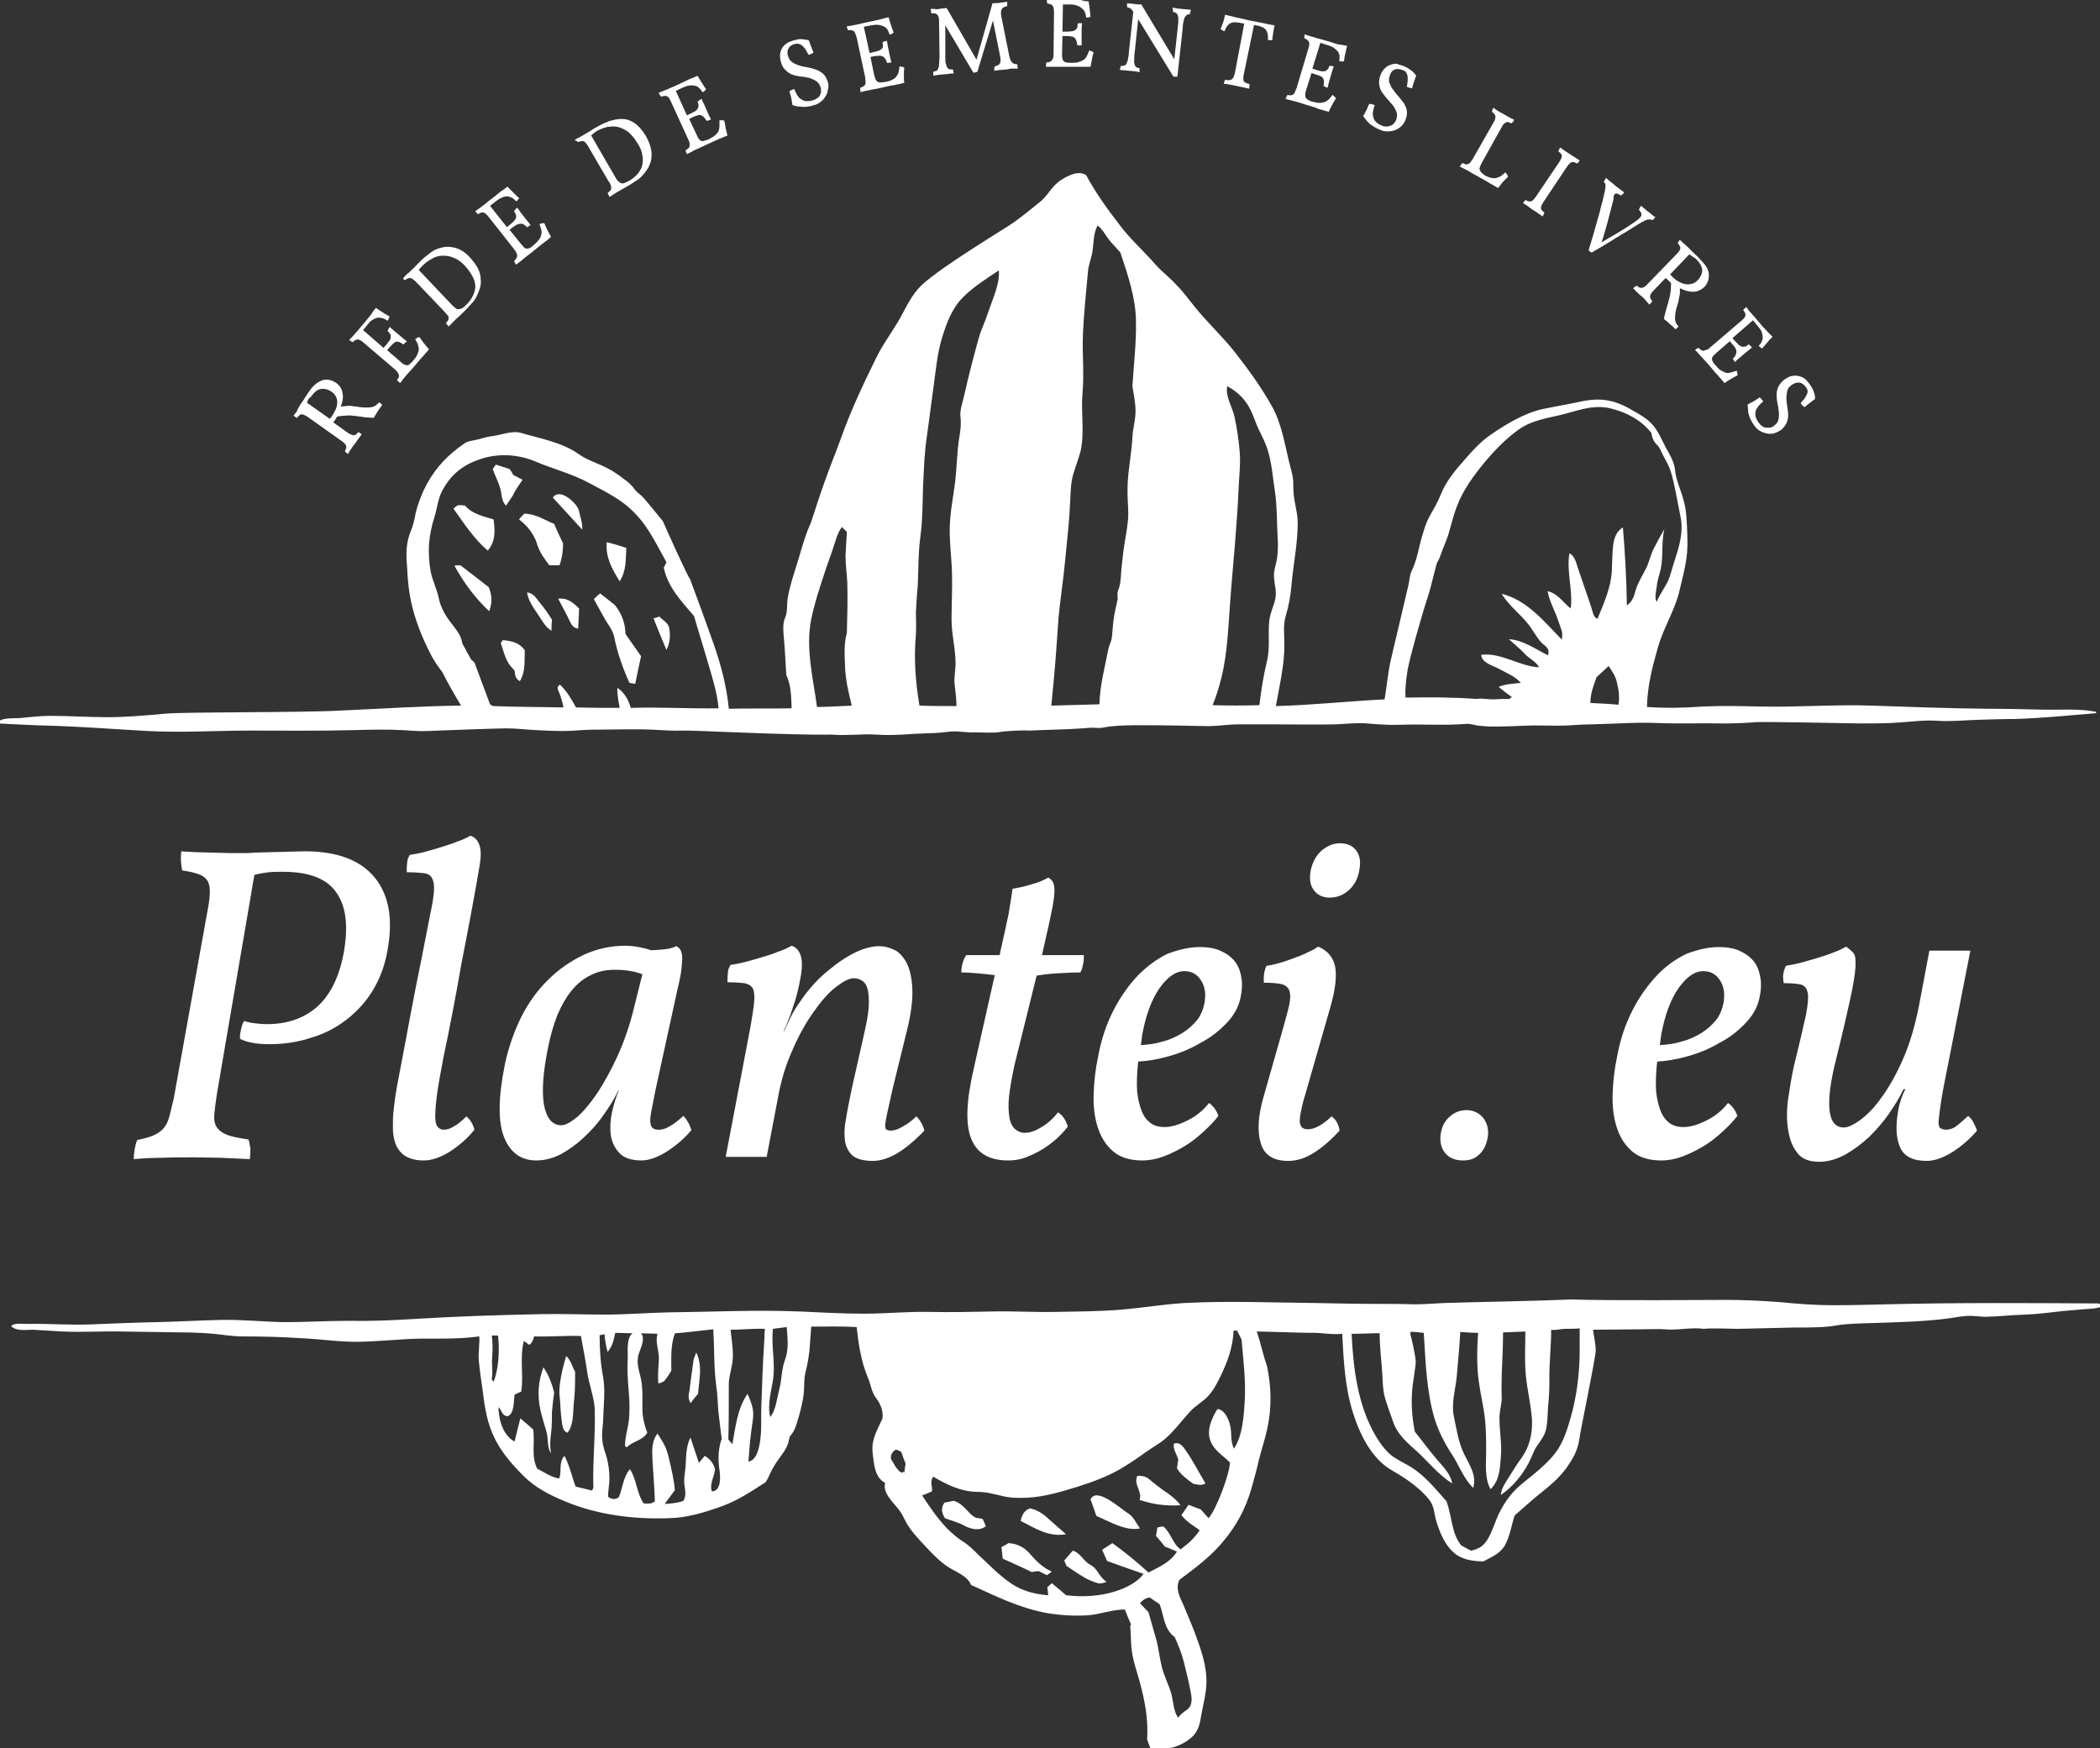 <?xml version="1.0" encoding="utf-8"?>
<!-- Generator: Adobe Illustrator 19.0.0, SVG Export Plug-In . SVG Version: 6.00 Build 0)  -->
<svg version="1.1" id="Layer_1" xmlns="http://www.w3.org/2000/svg" xmlns:xlink="http://www.w3.org/1999/xlink" x="0px" y="0px"
	 viewBox="-243 84.6 471.4 392.4" style="enable-background:new -243 84.6 471.4 392.4;" xml:space="preserve">
<rect x="-243" y="84.6" width="471.4" height="392.4" fill="#333333" stroke="none"/>
<style type="text/css">
	.st0{fill:#FFFFFF;}
</style>
<g>
	<g>
		<path class="st0" d="M-196.3,288.4c0.3-1.5,0.4-2.8,0.4-3.8s-0.2-1.8-0.6-2.4c-0.4-0.6-1.1-1.1-2-1.4c-0.9-0.3-2.1-0.6-3.6-0.8
			c-0.3-1.4-0.4-2.9-0.2-4.3c0.9,0.1,2,0.1,3.3,0.2c1.2,0,2.5,0.1,3.8,0.1s2.5,0.1,3.7,0.1s2.3,0,3.1,0c0.7,0,1.5,0,2.6-0.1
			c1.1,0,2.2-0.1,3.5-0.1c1.2,0,2.5-0.1,3.9-0.1c1.3,0,2.6-0.1,3.8-0.1c7.3,0,12.6,2,15.8,6c3.2,4,4.1,9.5,2.7,16.7
			c-0.6,3.2-1.7,6-3.2,8.5s-3.5,4.7-5.8,6.5s-4.9,3.2-7.9,4.1c-3,1-6.1,1.5-9.5,1.5c-2.9,0-5.1-0.4-6.6-1.2c-0.1-0.5,0-1.2,0.2-2.1
			c0.2-0.9,0.4-1.5,0.7-1.9c0.7,0.2,1.4,0.4,2.3,0.5c0.9,0.1,1.8,0.2,2.8,0.2c4.6,0,8.3-1.3,11.3-3.9c2.9-2.6,4.9-6.6,5.9-11.8
			c1.1-5.9,0.7-10.5-1.5-13.7c-2.1-3.2-6.1-4.8-12.1-4.8c-1.1,0-2.1,0-3.1,0.1c-1,0.1-2.1,0.3-3.3,0.6l-8.4,49.1
			c-0.3,2-0.5,3.5-0.6,4.7c-0.1,1.2,0.1,2.2,0.6,2.9c0.5,0.7,1.3,1.3,2.4,1.7c1.1,0.4,2.7,0.7,4.7,1c0.2,0.7,0.3,1.3,0.4,2
			c0,0.6,0,1.4-0.1,2.4c-2.6-0.1-4.8-0.2-6.6-0.3c-1.9,0-3.9-0.1-6.2-0.1c-2.5,0-4.7,0-6.8,0.1c-2,0-4.2,0.1-6.5,0.3
			c0.1-1.7,0.3-3.1,0.8-4.3c1.5-0.3,2.7-0.6,3.6-1c0.9-0.4,1.7-0.9,2.3-1.6s1-1.5,1.3-2.6c0.3-1.1,0.6-2.5,1-4.1L-196.3,288.4z"/>
		<path class="st0" d="M-143.4,321.7c-0.7,3.6-1.2,6.4-1.5,8.6s-0.4,3.9-0.4,5c0,1.1,0.2,1.9,0.6,2.3c0.3,0.4,0.8,0.6,1.3,0.6
			c0.7,0,1.4-0.2,2.2-0.7c0.8-0.4,1.8-1.2,2.9-2.3c0.9,0.8,1.5,1.8,1.8,3c-1.6,2-3.5,3.6-5.5,4.9c-2.1,1.3-4,2-5.9,2
			c-4.8,0-7.1-2.7-6.9-8.2c0-0.8,0-1.6,0.1-2.5c0.1-0.9,0.2-2,0.4-3.4c0.2-1.4,0.5-3.1,0.9-5.1c0.4-2.1,0.9-4.7,1.5-7.9
			c0.6-3.2,1.3-7.1,2.2-11.6s2-9.9,3.2-16.2c0.5-2.3,0.8-4.1,0.9-5.4c0.1-1.3,0-2.3-0.4-3c-0.3-0.7-1-1.1-1.9-1.2
			c-0.9-0.1-2.2-0.2-3.8-0.2c0-0.7,0-1.4,0.1-2.1c0-0.6,0.2-1.2,0.6-1.8c0.8-0.1,1.8-0.3,3.1-0.6c1.2-0.3,2.5-0.7,3.8-1.1
			c1.3-0.4,2.6-0.8,3.8-1.3c1.2-0.4,2.2-0.9,2.9-1.3c2,0.7,2.7,2.8,2.1,6.5c-1.3,7.7-2.7,15-4.1,22.1
			C-140.7,308.3-142,315.1-143.4,321.7z"/>
		<path class="st0" d="M-95.9,329.5c-0.4,2-0.7,3.5-0.9,4.6c-0.2,1.1-0.3,2-0.2,2.6c0.1,0.6,0.3,1,0.6,1.2s0.7,0.3,1.3,0.3
			c0.7,0,1.5-0.2,2.3-0.7c0.8-0.4,1.9-1.2,3.2-2.4c0.5,0.5,0.8,1,1.1,1.5s0.5,1.1,0.7,1.7c-1.6,1.9-3.5,3.5-5.5,4.8
			c-2.1,1.3-4,2-5.7,2c-2.3,0-4-0.6-5-1.7c-1-1.1-1.7-2.5-1.9-4.1c-0.2-1.6-0.1-3.3,0.3-5.1c0.4-1.8,0.9-3.4,1.5-4.8h-0.1
			c-0.9,1.9-2.1,3.8-3.4,5.6c-1.3,1.9-2.8,3.5-4.4,5c-1.6,1.5-3.3,2.7-5.1,3.7c-1.8,0.9-3.6,1.4-5.5,1.4c-3.4,0-5.8-1.7-7.2-5.1
			c-1.4-3.4-1.4-8.8,0.1-16.3c0.8-3.9,2.1-7.5,3.7-10.8c1.7-3.3,3.7-6.1,6.1-8.4c2.4-2.4,5.1-4.2,8-5.6c2.9-1.3,6-2,9.3-2
			c0.9,0,1.9,0.1,3,0.3c1,0.2,1.9,0.4,2.7,0.7c1,0,2.1-0.1,3.1-0.2c1.1-0.1,2-0.4,2.6-0.7c0.3,0.1,0.5,0.3,0.8,0.6
			c0.2,0.3,0.4,0.7,0.5,1.4c0.1,0.7,0,1.6-0.1,2.8c-0.1,1.2-0.4,2.8-0.9,4.8L-95.9,329.5z M-98.8,303.3c-1.8-0.7-3.8-1-6.2-1
			c-2.1,0-3.9,0.4-5.6,1.3c-1.6,0.8-3,2-4.2,3.5s-2.2,3.3-3.1,5.4c-0.8,2.1-1.5,4.4-2,6.9c-1.2,5.7-1.5,10.1-1,13.2
			c0.6,3.1,1.9,4.6,3.9,4.6c0.9,0,2-0.6,3.5-1.8c1.4-1.2,2.9-3,4.5-5.3c1.5-2.3,3.1-5.1,4.6-8.4s2.8-7,3.8-11.2L-98.8,303.3z"/>
		<path class="st0" d="M-42.6,328.9c-0.5,2.3-0.9,4.1-1.2,5.4s-0.4,2.2-0.5,2.8c0,0.6,0.1,1,0.3,1.1c0.2,0.1,0.6,0.2,1,0.2
			c0.7,0,1.7-0.3,2.8-1c1.1-0.6,2.1-1.4,2.9-2.2c0.9,0.9,1.5,2,1.8,3.2c-2.2,2.3-4.3,4-6.1,5.1c-1.9,1.1-3.7,1.7-5.5,1.7
			c-2,0-3.5-0.4-4.4-1.1s-1.5-1.8-1.8-3.2c-0.2-1.4-0.2-3.1,0.2-5.1c0.3-2,0.8-4.3,1.3-6.8l2.7-12c0.6-2.6,1-4.7,1.1-6.3
			c0.1-1.6,0-2.9-0.2-3.9c-0.2-0.9-0.6-1.6-1.2-2c-0.6-0.4-1.2-0.6-2-0.6c-1,0-2.3,0.7-4,2s-3.3,3.2-5,5.6c-1.7,2.4-3.3,5.2-4.7,8.5
			c-1.5,3.3-2.6,6.9-3.3,10.9l-2.5,13.1h-9.2l5.6-29.4c0.4-2.4,0.7-4.2,0.8-5.5s0-2.3-0.3-2.9c-0.3-0.6-1-1-1.9-1.2
			c-0.9-0.1-2.2-0.2-3.8-0.2c0-0.7,0-1.4,0.1-2.1c0-0.6,0.2-1.2,0.6-1.8c0.8-0.1,1.8-0.3,3.1-0.6c1.2-0.3,2.5-0.7,3.9-1.1
			c1.3-0.4,2.6-0.8,3.8-1.3c1.2-0.4,2.2-0.9,2.9-1.3c2,0.7,2.7,2.9,2.1,6.6c-0.5,2.9-1.1,5.3-1.8,7.2c-0.6,1.9-1.3,3.7-2.1,5.4h0.1
			l1.6-3.4c0.8-1.6,2-3.3,3.4-5.2c1.5-1.9,3.1-3.6,5-5.1c1.9-1.6,3.8-2.9,5.8-3.9s3.9-1.5,5.6-1.5c1.1,0,2.2,0.3,3.3,0.8
			s2,1.5,2.8,2.9c0.7,1.4,1.2,3.4,1.3,5.9s-0.3,5.8-1.3,9.7L-42.6,328.9z"/>
		<path class="st0" d="M-15.3,323.8c-0.6,2.8-1,5.1-1.2,7c-0.2,1.9-0.1,3.5,0.1,4.7s0.7,2.1,1.3,2.6c0.6,0.5,1.3,0.8,2.1,0.8
			c1.1,0,2.4-0.4,3.8-1.3c1.4-0.8,2.6-1.9,3.7-3.3c0.5,0.3,1,0.8,1.4,1.4c0.4,0.6,0.6,1.2,0.8,1.8c-0.7,0.9-1.5,1.8-2.5,2.7
			c-1,0.9-2.1,1.7-3.2,2.4c-1.2,0.7-2.4,1.3-3.7,1.8c-1.3,0.5-2.6,0.7-4,0.7c-4.2,0-7-1.6-8.3-4.9s-1.1-8.5,0.6-15.8l4.7-20.9
			c-1.1-0.1-2.4-0.3-3.7-0.4c-1.3-0.1-2.6-0.2-3.8-0.2c0-1.5,0.4-2.9,1.1-3.9h7.5l0.2-1c0.7-3.1,1.3-5.8,1.8-8.2
			c0.4-2.4,0.7-4.3,0.9-5.7c1.3-0.2,2.8-0.5,4.3-1c1.5-0.4,2.7-0.9,3.7-1.5c0.4,0.2,0.7,0.5,1,0.9c0.2,0.4,0.4,1,0.4,1.9
			c0,0.8-0.1,2-0.4,3.6c-0.3,1.5-0.7,3.6-1.3,6.1l-1.1,4.9h9.4c0,0.7,0,1.4-0.2,2.1c-0.1,0.7-0.3,1.3-0.6,1.8
			c-1.8,0-3.6,0.1-5.3,0.2c-1.7,0.1-3.2,0.3-4.5,0.5L-15.3,323.8z"/>
		<path class="st0" d="M26.3,297.2c2,0,3.7,0.3,5,1c1.3,0.6,2.4,1.5,3.1,2.5s1.1,2.2,1.3,3.6c0.2,1.3,0.1,2.7-0.2,4.1
			c-0.4,2.1-1.4,4-3.1,5.8c-1.7,1.8-3.6,3.3-5.9,4.5c-2.2,1.3-4.6,2.3-7.1,3s-4.8,1.1-6.9,1.2c-0.2,1.8-0.3,3.5-0.3,5.3
			s0.3,3.3,0.7,4.7s1,2.6,1.9,3.4c0.9,0.9,2.1,1.3,3.6,1.3s3.2-0.5,5-1.4c1.9-0.9,3.6-2.2,5-4c1,0.7,1.7,1.7,2.1,2.9
			c-0.9,1.2-2.1,2.4-3.4,3.6s-2.7,2.3-4.2,3.2s-3.1,1.7-4.7,2.3c-1.6,0.6-3.2,0.9-4.8,0.9c-2.8,0-5-0.7-6.6-2.1
			c-1.6-1.4-2.7-3.2-3.4-5.4c-0.7-2.2-1-4.7-0.9-7.5s0.4-5.5,1-8.3c0.7-3.9,1.9-7.4,3.5-10.5c1.6-3.1,3.5-5.7,5.5-7.8
			c2.1-2.1,4.3-3.7,6.6-4.8C21.8,297.7,24.1,297.2,26.3,297.2z M13.1,319.2c1.7-0.1,3.3-0.3,4.9-0.8c1.6-0.4,3.1-1.1,4.4-1.9
			s2.4-1.8,3.3-2.9c0.9-1.1,1.4-2.5,1.7-3.9c0.1-0.8,0.2-1.6,0.1-2.4s-0.3-1.6-0.7-2.3c-0.4-0.7-0.9-1.3-1.5-1.7
			c-0.6-0.4-1.4-0.7-2.4-0.7c-2,0-3.8,1.3-5.6,3.8c-1.8,2.6-3.1,6.1-3.9,10.5L13.1,319.2z"/>
		<path class="st0" d="M44.8,316.2c0.7-2.6,1.3-4.6,1.6-6c0.3-1.4,0.3-2.5,0-3.3c-0.3-0.7-0.9-1.2-1.8-1.4c-0.9-0.2-2.2-0.3-3.9-0.3
			c-0.1-1.5,0.1-2.8,0.6-3.8c0.8-0.1,1.8-0.3,2.8-0.6c1.1-0.3,2.2-0.7,3.3-1.1c1.1-0.4,2.2-0.8,3.1-1.3c1-0.4,1.8-0.9,2.4-1.3
			c2.1,0.9,3.3,2.3,3.8,4.4c0.4,2.1,0.1,5.2-1.1,9.3L50,330.3c-0.5,1.6-0.8,2.9-1,4c-0.2,1-0.3,1.8-0.2,2.4c0.1,0.5,0.3,0.9,0.6,1.1
			c0.3,0.2,0.7,0.3,1.2,0.3c0.7,0,1.5-0.2,2.4-0.7s1.9-1.2,2.9-2.2c1,0.7,1.6,1.8,1.8,3.2c-2,2.2-3.9,3.8-5.8,5s-3.8,1.8-5.7,1.8
			c-3.4,0-5.4-1.3-6.2-4c-0.8-2.7-0.6-6.2,0.7-10.6L44.8,316.2z M57.8,273.9c1.7,0,2.9,0.6,3.7,1.7c0.8,1.1,1,2.6,0.6,4.5
			c-0.3,1.8-1.1,3.2-2.3,4.3c-1.2,1.1-2.7,1.7-4.3,1.7c-1.6,0-2.8-0.6-3.6-1.7c-0.8-1.1-1-2.5-0.7-4.3c0.4-1.9,1.2-3.4,2.4-4.5
			C54.9,274.5,56.2,273.9,57.8,273.9z"/>
		<path class="st0" d="M90.9,340.2c-0.3,1.6-1,2.8-1.9,3.6c-0.9,0.9-2.1,1.3-3.6,1.3c-1.8,0-3.2-0.6-4.1-1.8
			c-0.9-1.2-1.2-2.7-0.8-4.7c0.3-1.3,0.9-2.5,2-3.4c1-0.9,2.3-1.4,3.7-1.4c1.5,0,2.8,0.6,3.8,1.8C90.9,336.9,91.3,338.4,90.9,340.2z
			"/>
		<path class="st0" d="M142.8,297.2c2,0,3.7,0.3,5,1c1.3,0.6,2.4,1.5,3.1,2.5s1.1,2.2,1.3,3.6c0.2,1.3,0.1,2.7-0.2,4.1
			c-0.4,2.1-1.4,4-3.1,5.8s-3.6,3.3-5.9,4.5c-2.2,1.3-4.6,2.3-7.1,3s-4.8,1.1-6.9,1.2c-0.2,1.8-0.3,3.5-0.3,5.3s0.3,3.3,0.7,4.7
			s1,2.6,1.9,3.4c0.9,0.9,2.1,1.3,3.6,1.3s3.2-0.5,5-1.4c1.9-0.9,3.6-2.2,5-4c1,0.7,1.7,1.7,2.1,2.9c-0.9,1.2-2.1,2.4-3.4,3.6
			s-2.7,2.3-4.2,3.2s-3.1,1.7-4.7,2.3c-1.6,0.6-3.2,0.9-4.8,0.9c-2.8,0-5-0.7-6.6-2.1c-1.6-1.4-2.7-3.2-3.4-5.4
			c-0.7-2.2-1-4.7-0.9-7.5s0.4-5.5,1-8.3c0.7-3.9,1.9-7.4,3.5-10.5c1.6-3.1,3.5-5.7,5.5-7.8c2-2.1,4.3-3.7,6.6-4.8
			C138.3,297.7,140.6,297.2,142.8,297.2z M129.6,319.2c1.7-0.1,3.3-0.3,4.9-0.8c1.6-0.4,3.1-1.1,4.4-1.9s2.4-1.8,3.3-2.9
			c0.9-1.1,1.4-2.5,1.7-3.9c0.1-0.8,0.2-1.6,0.1-2.4s-0.3-1.6-0.7-2.3c-0.4-0.7-0.9-1.3-1.5-1.7c-0.6-0.4-1.4-0.7-2.4-0.7
			c-2,0-3.8,1.3-5.6,3.8c-1.8,2.6-3.1,6.1-3.9,10.5L129.6,319.2z"/>
		<path class="st0" d="M184.3,329.1c-0.8,1.7-1.9,3.5-3.2,5.4c-1.3,1.9-2.8,3.6-4.5,5.3c-1.7,1.6-3.5,2.9-5.4,4
			c-1.9,1-3.8,1.6-5.8,1.6c-2.4,0-4.1-0.7-5.1-2.2c-1.1-1.4-1.7-3.3-2-5.6c-0.3-2.3-0.2-4.8,0.3-7.6c0.4-2.8,0.9-5.5,1.6-8.2
			c1-4,1.7-7.2,2.2-9.4c0.4-2.2,0.6-3.9,0.4-4.9s-0.7-1.7-1.6-1.9s-2.2-0.3-3.8-0.3c-0.1-0.6-0.2-1.3-0.1-2s0.3-1.3,0.6-1.9
			c0.7-0.1,1.7-0.3,3-0.6c1.2-0.3,2.5-0.7,3.9-1.1c1.3-0.4,2.6-0.8,3.8-1.3c1.2-0.4,2.1-0.9,2.8-1.3c0.7,0.5,1.3,1,1.7,1.5
			c0.4,0.5,0.5,1.6,0.4,3.2c-0.1,1.6-0.5,4-1.2,7.2s-1.7,7.6-3.1,13.2c-2.6,10.3-2,15.5,1.7,15.5c0.9,0,2.2-0.6,3.7-1.7
			c1.5-1.1,3.2-2.8,4.8-5.1c1.7-2.3,3.3-5.2,4.8-8.6c1.5-3.4,2.7-7.5,3.6-12.1l2.3-12.2h9.2l-4.9,25c-0.7,3.6-1.3,6.4-1.6,8.4
			c-0.3,2-0.5,3.5-0.6,4.5s0,1.6,0.3,1.9c0.3,0.2,0.7,0.4,1.3,0.4c0.7,0,1.5-0.2,2.2-0.7s1.6-1.3,2.8-2.4c0.5,0.4,0.9,0.9,1.2,1.5
			c0.3,0.6,0.6,1.2,0.8,1.8c-1.6,1.9-3.5,3.5-5.5,4.8c-2.1,1.3-4,2-5.8,2c-3.1,0-5.1-1-6-3.1c-0.9-2.1-1-4.8-0.4-8.2
			c0.3-1.8,0.9-3.4,1.6-4.8L184.3,329.1L184.3,329.1z"/>
	</g>
	<g>
		<path class="st0" d="M-175.5,175.3c0.4-0.5,0.7-1,1-1.5s0.7-1,1-1.5c0.5-0.7,1-1.2,1.5-1.6s1-0.6,1.5-0.8c0.5-0.1,1-0.1,1.5,0
			s0.9,0.3,1.4,0.6c0.8,0.6,1.4,1.4,1.5,2.4c0.2,0.9,0,1.9-0.4,3c0.3-0.1,0.5-0.1,0.7-0.1c0.3,0,0.6-0.1,1-0.1c0.3,0,0.7,0,1.1,0.1
			c0.4,0,0.9,0.1,1.5,0.2c1.1,0.1,1.9,0.1,2.6,0s1.2-0.5,1.7-1.1c0.1,0.1,0.3,0.2,0.4,0.3c0.1,0.1,0.2,0.2,0.3,0.3
			c-0.3,0.5-0.7,0.9-1,1.4s-0.6,1-0.9,1.5c-0.4,0-1-0.1-1.7-0.1c-0.7-0.1-1.4-0.2-2.2-0.3c-0.8-0.1-1.5-0.2-2.3-0.1
			c-0.7,0-1.3,0.1-2,0.2c-0.3,0.5-0.6,1-0.9,1.3l3.2,2.3c0.6,0.4,1.1,0.6,1.4,0.6s0.7-0.2,1-0.7c0.1,0,0.3,0.1,0.4,0.2
			c0.1,0.1,0.3,0.2,0.4,0.3c-0.3,0.4-0.6,0.8-0.9,1.2c-0.3,0.4-0.5,0.7-0.7,1l-0.4,0.5c-0.1,0.2-0.3,0.4-0.4,0.6
			c-0.1,0.2-0.3,0.4-0.4,0.6c-0.1,0.2-0.2,0.4-0.3,0.5c-0.1-0.1-0.3-0.2-0.4-0.3c-0.1-0.1-0.2-0.2-0.3-0.3c0.3-0.5,0.4-0.9,0.3-1.2
			c-0.1-0.3-0.4-0.7-1-1.1l-7.6-5.4c-0.6-0.4-1.1-0.6-1.4-0.6s-0.7,0.3-1,0.8c-0.1,0-0.3-0.1-0.4-0.2c-0.1-0.1-0.3-0.2-0.4-0.3
			c0.1-0.2,0.4-0.5,0.7-0.9C-176.1,176.2-175.8,175.8-175.5,175.3z M-173.8,174.3c-0.1,0.2-0.2,0.4-0.3,0.7l5.1,3.6
			c0.1-0.1,0.2-0.2,0.3-0.3c0.1-0.1,0.2-0.3,0.3-0.4c0.3-0.5,0.6-1,0.8-1.5s0.3-1,0.3-1.5s-0.1-0.9-0.3-1.3c-0.2-0.4-0.6-0.8-1-1.1
			c-0.8-0.5-1.5-0.7-2.3-0.6s-1.6,0.7-2.3,1.8C-173.5,173.8-173.7,174.1-173.8,174.3z"/>
		<path class="st0" d="M-158.6,153.7c0.2,0.2,0.4,0.3,0.7,0.5c0.3,0.2,0.5,0.3,0.8,0.5s0.5,0.4,0.8,0.5c0.3,0.2,0.5,0.3,0.7,0.4
			c0,0.2,0,0.3-0.1,0.5c-0.1,0.2-0.2,0.3-0.3,0.5c-0.3-0.2-0.6-0.4-0.9-0.5s-0.7-0.2-1.1-0.2c-0.4,0-0.8,0.2-1.2,0.4
			s-0.9,0.6-1.3,1.2l-1,1.2l4.6,4l0.6-0.7c0.3-0.3,0.5-0.7,0.7-0.9s0.3-0.5,0.3-0.8c0-0.2,0-0.5-0.1-0.7c-0.1-0.2-0.3-0.4-0.6-0.7
			c0.1-0.2,0.2-0.3,0.2-0.5c0.1-0.1,0.2-0.3,0.3-0.4c0.3,0.3,0.6,0.5,0.9,0.8l1.9,1.6c0.4,0.3,0.7,0.6,1,0.8
			c-0.1,0.2-0.3,0.3-0.4,0.4c-0.1,0.1-0.2,0.2-0.4,0.3c-0.3-0.2-0.6-0.4-0.8-0.5c-0.3-0.1-0.5-0.1-0.7-0.1s-0.5,0.2-0.7,0.4
			c-0.2,0.2-0.5,0.5-0.8,0.8l-0.6,0.7l3,2.6c0.3,0.3,0.6,0.5,0.8,0.6s0.5,0.2,0.7,0.2s0.4-0.1,0.6-0.3c0.2-0.2,0.5-0.4,0.7-0.7
			l0.1-0.1c0.4-0.5,0.8-1,0.9-1.4c0.2-0.4,0.3-0.8,0.3-1.1c0-0.4-0.1-0.7-0.2-1.1c-0.2-0.4-0.3-0.7-0.6-1.2c0.2-0.1,0.4-0.2,0.5-0.3
			c0.2-0.1,0.3-0.1,0.5-0.1c0.3,0.5,0.6,0.9,1,1.4s0.7,0.9,1.1,1.3c-0.1,0.2-0.3,0.4-0.5,0.6s-0.4,0.5-0.7,0.8s-0.5,0.6-0.8,0.9
			l-1.7,2c-0.4,0.4-0.7,0.8-1.1,1.2c-0.3,0.4-0.7,0.8-1,1.2c-0.3,0.4-0.5,0.7-0.7,0.9c-0.3-0.3-0.5-0.5-0.7-0.7
			c0.2-0.2,0.3-0.4,0.4-0.6c0.1-0.2,0.1-0.4,0-0.6c0-0.2-0.2-0.4-0.3-0.6c-0.2-0.2-0.4-0.5-0.7-0.7l-6.9-5.9c-0.6-0.5-1-0.7-1.3-0.7
			s-0.7,0.2-1.1,0.6c-0.1,0-0.2-0.1-0.4-0.2c-0.1-0.1-0.3-0.2-0.4-0.3c0.2-0.2,0.3-0.4,0.6-0.6c0.2-0.3,0.5-0.5,0.7-0.8
			s0.5-0.5,0.7-0.8l0.5-0.6c1-1.2,1.8-2.1,2.4-2.9C-159.3,154.5-158.8,153.9-158.6,153.7z"/>
		<path class="st0" d="M-152.5,147c0.1-0.1,0.3-0.2,0.4-0.4c0.2-0.2,0.3-0.3,0.5-0.5s0.4-0.3,0.6-0.5l0.5-0.5c0.4-0.3,0.7-0.7,1-1
			s0.7-0.7,1-1c0.7-0.7,1.5-1.3,2.3-1.9s1.7-0.9,2.7-1.1c0.9-0.2,1.9-0.1,2.9,0.2c1,0.3,2.1,1,3.1,2.1c0.8,0.9,1.4,1.7,1.8,2.5
			s0.6,1.6,0.6,2.4c0.1,0.7,0,1.5-0.2,2.1s-0.5,1.3-0.8,1.9s-0.7,1.1-1.1,1.5c-0.4,0.4-0.7,0.8-1,1.1l-1,1c-0.4,0.4-0.8,0.8-1.2,1.1
			c-0.4,0.4-0.7,0.7-1.1,1.1c-0.3,0.3-0.6,0.6-0.8,0.8c-0.3-0.3-0.5-0.6-0.6-0.8c0.2-0.2,0.4-0.4,0.5-0.6s0.1-0.4,0.1-0.6
			s-0.1-0.4-0.3-0.6s-0.4-0.5-0.7-0.8l-6.3-6.6c-0.5-0.5-0.9-0.8-1.3-0.9c-0.3,0-0.7,0.1-1.2,0.5c-0.1-0.1-0.2-0.1-0.4-0.2
			C-152.3,147.3-152.4,147.2-152.5,147z M-141.5,153.1c0.3,0.3,0.5,0.5,0.8,0.7c0.2,0.2,0.4,0.2,0.7,0.2c0.2,0,0.4-0.1,0.7-0.2
			c0.2-0.1,0.5-0.3,0.8-0.6c0.6-0.6,1.2-1.3,1.5-1.9c0.4-0.7,0.6-1.4,0.7-2.1c0-0.7-0.1-1.5-0.5-2.3s-1-1.7-1.8-2.6
			s-1.7-1.5-2.5-1.8c-0.8-0.4-1.7-0.5-2.5-0.5s-1.6,0.2-2.3,0.6s-1.4,0.8-2,1.4c-0.2,0.2-0.4,0.4-0.6,0.6c-0.2,0.2-0.4,0.5-0.5,0.6
			L-141.5,153.1z"/>
		<path class="st0" d="M-129.1,126.5c0.2,0.2,0.4,0.4,0.6,0.6c0.2,0.2,0.4,0.4,0.7,0.7c0.2,0.2,0.4,0.4,0.7,0.7
			c0.2,0.2,0.4,0.4,0.6,0.5c0,0.2-0.1,0.3-0.2,0.4c-0.1,0.1-0.2,0.3-0.4,0.4c-0.2-0.2-0.5-0.5-0.8-0.7c-0.3-0.2-0.6-0.3-1-0.4
			s-0.8,0-1.3,0.2s-1,0.5-1.5,0.9l-1.3,1l3.8,4.8l0.7-0.6c0.4-0.3,0.6-0.5,0.9-0.8c0.2-0.2,0.4-0.5,0.4-0.7c0.1-0.2,0.1-0.5,0-0.7
			s-0.2-0.5-0.4-0.8c0.1-0.2,0.2-0.3,0.3-0.4c0.1-0.1,0.2-0.2,0.4-0.4c0.2,0.3,0.5,0.6,0.7,1l1.5,1.9c0.3,0.4,0.6,0.7,0.8,1
			c-0.2,0.1-0.3,0.2-0.4,0.3c-0.1,0.1-0.3,0.2-0.4,0.2c-0.3-0.3-0.5-0.5-0.7-0.6s-0.5-0.2-0.7-0.2s-0.5,0.1-0.8,0.2
			c-0.3,0.1-0.6,0.4-1,0.6l-0.7,0.6l2.5,3.1c0.3,0.3,0.5,0.6,0.7,0.8c0.2,0.2,0.4,0.3,0.6,0.3c0.2,0,0.4,0,0.7-0.1
			c0.2-0.1,0.5-0.3,0.8-0.6l0.1-0.1c0.5-0.4,0.9-0.8,1.2-1.2c0.3-0.4,0.4-0.7,0.5-1.1s0.1-0.7,0-1.1s-0.2-0.8-0.4-1.3
			c0.2-0.1,0.4-0.1,0.6-0.2c0.2,0,0.3,0,0.5,0c0.2,0.5,0.4,1,0.7,1.6c0.3,0.5,0.5,1,0.8,1.5c-0.2,0.1-0.4,0.3-0.6,0.5
			s-0.5,0.4-0.8,0.6s-0.6,0.5-0.9,0.7l-2.1,1.7c-0.4,0.3-0.9,0.7-1.3,1c-0.4,0.3-0.8,0.7-1.2,1s-0.7,0.5-0.9,0.7
			c-0.3-0.3-0.4-0.6-0.5-0.8c0.2-0.2,0.4-0.4,0.5-0.6s0.2-0.4,0.2-0.6s-0.1-0.4-0.2-0.7c-0.1-0.2-0.3-0.5-0.6-0.9l-5.6-7.1
			c-0.5-0.6-0.8-0.9-1.2-1s-0.7,0.1-1.2,0.4c-0.1-0.1-0.2-0.2-0.3-0.3s-0.2-0.3-0.3-0.4c0.2-0.1,0.4-0.3,0.7-0.5s0.6-0.4,0.8-0.6
			c0.3-0.2,0.6-0.4,0.8-0.6l0.6-0.5c1.2-0.9,2.2-1.7,2.9-2.3C-129.9,127.2-129.4,126.7-129.1,126.5z"/>
		<path class="st0" d="M-114,116c0.1-0.1,0.3-0.1,0.5-0.3c0.2-0.1,0.4-0.2,0.6-0.3c0.2-0.1,0.4-0.2,0.7-0.4l0.7-0.4
			c0.4-0.2,0.8-0.5,1.3-0.8c0.4-0.3,0.8-0.5,1.2-0.7c0.8-0.5,1.7-0.9,2.7-1.3c1-0.3,1.9-0.5,2.9-0.5s1.9,0.3,2.8,0.9
			c0.9,0.6,1.7,1.5,2.5,2.8c0.6,1,1,2,1.2,2.9s0.2,1.7,0.1,2.4c-0.1,0.7-0.4,1.4-0.7,2c-0.4,0.6-0.8,1.2-1.2,1.6
			c-0.4,0.5-0.9,0.9-1.4,1.2s-0.9,0.6-1.2,0.8l-1.2,0.7c-0.5,0.3-0.9,0.5-1.4,0.8s-0.9,0.5-1.3,0.8s-0.7,0.4-1,0.6
			c-0.2-0.4-0.3-0.7-0.4-0.9c0.2-0.2,0.4-0.3,0.6-0.5c0.1-0.2,0.2-0.3,0.2-0.5s0-0.4-0.1-0.7s-0.2-0.6-0.5-0.9l-4.6-7.9
			c-0.4-0.6-0.7-1-1-1.1s-0.7,0-1.3,0.2c-0.1-0.1-0.2-0.2-0.3-0.3S-113.9,116.2-114,116z M-104.8,124.5c0.2,0.4,0.4,0.6,0.6,0.8
			c0.2,0.2,0.4,0.3,0.6,0.4s0.4,0.1,0.7,0s0.6-0.2,0.9-0.4c0.8-0.4,1.4-0.9,2-1.5c0.5-0.6,0.9-1.2,1.1-1.9c0.2-0.7,0.3-1.5,0.1-2.4
			c-0.1-0.9-0.5-1.9-1.2-2.9c-0.6-1-1.3-1.8-2-2.4c-0.7-0.5-1.5-0.9-2.3-1.1c-0.8-0.2-1.6-0.1-2.4,0c-0.8,0.2-1.6,0.5-2.3,0.9
			c-0.2,0.1-0.5,0.3-0.7,0.5c-0.3,0.2-0.5,0.4-0.6,0.5L-104.8,124.5z"/>
		<path class="st0" d="M-86.4,101.6c0.1,0.2,0.3,0.5,0.4,0.7c0.2,0.3,0.3,0.5,0.5,0.8s0.3,0.5,0.5,0.8s0.3,0.5,0.5,0.7
			c-0.1,0.1-0.2,0.3-0.3,0.4c-0.1,0.1-0.3,0.2-0.5,0.3c-0.2-0.3-0.4-0.6-0.6-0.8s-0.5-0.5-0.9-0.6s-0.8-0.2-1.3-0.1
			c-0.5,0-1,0.2-1.7,0.5l-1.5,0.7l2.5,5.5l0.8-0.4c0.4-0.2,0.8-0.4,1-0.5c0.3-0.2,0.5-0.4,0.6-0.6c0.1-0.2,0.2-0.4,0.2-0.7
			s-0.1-0.5-0.2-0.9c0.1-0.1,0.3-0.2,0.4-0.3c0.1-0.1,0.3-0.2,0.5-0.3c0.1,0.4,0.3,0.7,0.5,1.1l1,2.3c0.2,0.4,0.4,0.8,0.6,1.2
			c-0.2,0.1-0.4,0.2-0.5,0.2c-0.1,0.1-0.3,0.1-0.5,0.1c-0.2-0.3-0.4-0.6-0.6-0.8c-0.2-0.2-0.4-0.3-0.6-0.4s-0.5-0.1-0.8,0
			s-0.7,0.2-1.1,0.4l-0.8,0.4l1.7,3.6c0.2,0.4,0.3,0.7,0.5,0.9s0.3,0.4,0.5,0.4c0.2,0.1,0.4,0.1,0.7,0s0.6-0.2,1-0.3l0.1-0.1
			c0.6-0.3,1.1-0.6,1.4-0.9c0.3-0.3,0.6-0.6,0.7-0.9c0.1-0.3,0.2-0.7,0.2-1.1s0-0.8,0-1.3c0.2,0,0.4,0,0.6,0s0.3,0,0.5,0.1
			c0.1,0.5,0.2,1.1,0.3,1.7s0.3,1.1,0.4,1.6c-0.2,0.1-0.4,0.2-0.7,0.3s-0.6,0.3-1,0.4c-0.4,0.2-0.7,0.3-1.1,0.5l-2.4,1.1
			c-0.5,0.2-1,0.5-1.5,0.7s-0.9,0.4-1.4,0.7c-0.4,0.2-0.8,0.4-1,0.5c-0.2-0.4-0.3-0.7-0.3-0.9c0.3-0.1,0.5-0.3,0.6-0.4
			c0.2-0.1,0.2-0.3,0.3-0.5c0-0.2,0-0.4,0-0.7c-0.1-0.3-0.2-0.6-0.4-1l-3.8-8.3c-0.3-0.7-0.6-1.1-0.9-1.2s-0.7-0.1-1.3,0.1
			c-0.1-0.1-0.2-0.2-0.3-0.4c-0.1-0.1-0.2-0.3-0.2-0.5c0.2-0.1,0.5-0.2,0.8-0.3s0.6-0.3,1-0.4c0.3-0.1,0.6-0.3,0.9-0.4l0.7-0.3
			c1.4-0.6,2.5-1.2,3.4-1.6S-86.7,101.8-86.4,101.6z"/>
		<path class="st0" d="M-65,93.7c0.8-0.2,1.5-0.4,2.1-0.3s1.1,0.1,1.5,0.3c0.1,0.4,0.3,0.9,0.5,1.4s0.4,1,0.5,1.3
			c-0.1,0.1-0.3,0.2-0.5,0.3s-0.4,0.2-0.6,0.2c-0.3-0.6-0.6-1-0.8-1.4c-0.3-0.3-0.5-0.6-0.8-0.8s-0.5-0.2-0.8-0.3
			c-0.3,0-0.5,0-0.8,0.1c-0.6,0.2-1.1,0.5-1.3,1c-0.3,0.5-0.3,1.1-0.1,1.7c0.2,0.6,0.5,1.1,1,1.4c0.4,0.3,1,0.5,1.5,0.7
			c0.6,0.2,1.2,0.3,1.8,0.4c0.6,0.1,1.3,0.3,1.9,0.5c0.6,0.2,1.1,0.5,1.6,0.9s0.8,1,1.1,1.8c0.2,0.5,0.2,1.1,0.1,1.6
			s-0.2,1.1-0.5,1.6s-0.6,0.9-1.1,1.3s-1,0.7-1.6,0.8c-0.5,0.2-0.9,0.3-1.3,0.3c-0.4,0.1-0.8,0.1-1.1,0.1c-0.4,0-0.7-0.1-1.1-0.1
			s-0.8-0.2-1.3-0.3c-0.1-0.6-0.2-1.1-0.3-1.7c-0.1-0.5-0.3-1-0.4-1.4c0.1-0.1,0.3-0.2,0.5-0.3s0.4-0.2,0.6-0.2
			c0.2,0.5,0.4,1,0.7,1.4c0.2,0.4,0.5,0.7,0.9,0.9c0.3,0.2,0.7,0.4,1.1,0.4c0.4,0,1,0,1.5-0.2c0.4-0.1,0.7-0.3,1-0.5
			s0.5-0.4,0.6-0.7s0.2-0.5,0.2-0.8s0-0.6-0.1-0.9c-0.2-0.6-0.5-1.1-1-1.4c-0.4-0.3-1-0.5-1.5-0.7c-0.6-0.1-1.2-0.3-1.8-0.3
			c-0.7-0.1-1.3-0.2-1.9-0.4s-1.1-0.5-1.6-1c-0.5-0.4-0.9-1.1-1.1-1.9c-0.2-0.6-0.2-1.1-0.2-1.6s0.2-1,0.4-1.4s0.6-0.8,1-1.1
			S-65.6,93.9-65,93.7z"/>
		<path class="st0" d="M-43.5,88.5c0.1,0.2,0.1,0.5,0.2,0.8c0.1,0.3,0.2,0.6,0.3,0.9c0.1,0.3,0.2,0.6,0.3,0.9s0.2,0.5,0.3,0.8
			c-0.1,0.1-0.2,0.2-0.4,0.3s-0.3,0.1-0.5,0.2c-0.1-0.3-0.2-0.6-0.4-1s-0.4-0.6-0.8-0.8c-0.3-0.2-0.7-0.3-1.2-0.4s-1.1,0-1.8,0.1
			l-1.6,0.3l1.3,5.9l0.9-0.2c0.4-0.1,0.8-0.2,1.1-0.3s0.5-0.3,0.7-0.4c0.2-0.2,0.3-0.4,0.3-0.6c0-0.2,0-0.5-0.1-0.9
			c0.2-0.1,0.3-0.2,0.5-0.2c0.1-0.1,0.3-0.1,0.5-0.1c0.1,0.4,0.1,0.8,0.2,1.2l0.5,2.4c0.1,0.5,0.2,0.9,0.3,1.2
			c-0.2,0-0.4,0.1-0.5,0.1s-0.3,0-0.5,0c-0.1-0.4-0.2-0.7-0.4-0.9c-0.1-0.2-0.3-0.4-0.5-0.5s-0.5-0.2-0.8-0.2s-0.7,0.1-1.1,0.1
			l-0.9,0.2l0.8,3.9c0.1,0.4,0.2,0.7,0.3,1c0.1,0.2,0.2,0.4,0.4,0.6c0.2,0.1,0.4,0.2,0.7,0.2s0.6,0,1-0.1h0.1
			c0.7-0.1,1.2-0.3,1.6-0.5c0.4-0.2,0.7-0.4,0.9-0.7s0.4-0.6,0.5-1s0.2-0.8,0.2-1.3c0.2,0,0.4,0.1,0.6,0.1c0.2,0,0.3,0.1,0.5,0.2
			c-0.1,0.5-0.1,1.1-0.1,1.7c0,0.6,0,1.2,0.1,1.7c-0.2,0-0.5,0.1-0.8,0.2c-0.3,0.1-0.7,0.1-1,0.2c-0.4,0.1-0.8,0.2-1.2,0.2l-2.6,0.6
			c-0.5,0.1-1.1,0.2-1.6,0.3s-1,0.2-1.5,0.3s-0.8,0.2-1.1,0.3c-0.1-0.4-0.1-0.7-0.1-1c0.3-0.1,0.5-0.2,0.7-0.3s0.3-0.2,0.4-0.4
			c0.1-0.2,0.1-0.4,0.1-0.7s-0.1-0.6-0.1-1l-1.9-8.9c-0.2-0.7-0.4-1.2-0.6-1.4c-0.3-0.2-0.7-0.3-1.3-0.2c-0.1-0.1-0.1-0.2-0.2-0.4
			c-0.1-0.2-0.1-0.3-0.1-0.5c0.2,0,0.5-0.1,0.8-0.1c0.3-0.1,0.7-0.1,1-0.2c0.4-0.1,0.7-0.1,1-0.2l0.8-0.2c1.5-0.3,2.7-0.6,3.7-0.8
			C-44.5,88.7-43.8,88.5-43.5,88.5z"/>
		<path class="st0" d="M-32.2,86.6c0.5-0.1,1.1-0.1,1.7-0.2l6.7,11.6l3.6-12.7c0.3,0,0.5,0,0.8,0s0.6,0,0.9-0.1
			c0.3,0,0.6-0.1,0.8-0.1c0.3,0,0.5-0.1,0.8-0.1c0,0.2,0,0.3,0,0.5s0,0.3,0,0.5c-0.3,0-0.5,0.1-0.7,0.2c-0.2,0.1-0.4,0.2-0.5,0.4
			s-0.2,0.4-0.2,0.7s0,0.7,0.1,1.1l1.6,8c0.1,0.5,0.2,1,0.3,1.3c0.1,0.3,0.2,0.6,0.4,0.8c0.1,0.2,0.3,0.3,0.5,0.4
			c0.2,0.1,0.4,0.1,0.7,0.1c0.1,0.2,0.1,0.3,0.1,0.5s0.1,0.3,0.1,0.5c-0.2,0-0.4,0-0.6,0s-0.4,0-0.7,0c-0.2,0-0.5,0-0.7,0.1
			l-0.6,0.1c-0.4,0-0.8,0.1-1.4,0.1c-0.5,0.1-0.9,0.1-1.3,0.2c0-0.1,0-0.3,0-0.5s0-0.3,0.1-0.5c0.4-0.1,0.6-0.2,0.8-0.3
			s0.3-0.3,0.4-0.5s0.1-0.4,0.1-0.8c0-0.3-0.1-0.7-0.2-1.2l-1.5-7.5l-3.5,11.5c-0.2,0.1-0.5,0.2-0.9,0.2l-6.3-10.6v7.1
			c0,0.6,0,1.1,0.1,1.4c0.1,0.4,0.2,0.7,0.3,0.9s0.3,0.4,0.5,0.4c0.2,0.1,0.5,0.1,0.8,0.1c0.1,0.2,0.1,0.3,0.1,0.5s0.1,0.3,0.1,0.4
			c-0.4,0-0.8,0-1.2,0.1c-0.4,0-0.8,0.1-1.2,0.1s-0.7,0.1-1.1,0.1c-0.4,0.1-0.8,0.1-1.1,0.2c0-0.1,0-0.2,0-0.4s0-0.4,0-0.5
			c0.3-0.1,0.5-0.1,0.7-0.2c0.2-0.1,0.3-0.3,0.4-0.5c0.1-0.2,0.2-0.6,0.2-1s0.1-1,0.1-1.6l-0.1-7.9c0-0.8-0.1-1.3-0.4-1.6
			s-0.7-0.4-1.3-0.3c-0.1-0.1-0.1-0.3-0.1-0.5s-0.1-0.3-0.1-0.5c0.2,0,0.5,0,0.8,0C-32.8,86.7-32.5,86.7-32.2,86.6z"/>
		<path class="st0" d="M1.4,84.9c0,0.3,0,0.5,0.1,0.8c0,0.3,0.1,0.6,0.1,0.9c0,0.3,0.1,0.6,0.1,0.9c0,0.3,0.1,0.6,0.1,0.8
			c-0.1,0.1-0.3,0.2-0.4,0.2c-0.2,0-0.4,0.1-0.6,0c0-0.3-0.1-0.7-0.2-1S0.3,86.9,0,86.6c-0.3-0.3-0.6-0.5-1.1-0.7s-1-0.3-1.7-0.3
			h-1.6l-0.1,6.1h0.9c0.5,0,0.8,0,1.2-0.1c0.3,0,0.6-0.1,0.8-0.3c0.2-0.1,0.3-0.3,0.4-0.5s0.1-0.5,0.1-0.9c0.2-0.1,0.4-0.1,0.5-0.1
			s0.3,0,0.5,0c0,0.4-0.1,0.8-0.1,1.2v2.5c0,0.5,0,0.9,0,1.3c-0.2,0-0.4,0-0.5,0c-0.2,0-0.3,0-0.5-0.1c0-0.4-0.1-0.7-0.2-1
			s-0.2-0.5-0.4-0.6c-0.2-0.2-0.4-0.3-0.7-0.3c-0.3-0.1-0.7-0.1-1.1-0.1h-0.9l-0.1,4c0,0.4,0,0.8,0.1,1c0,0.3,0.1,0.5,0.3,0.6
			c0.1,0.2,0.3,0.3,0.6,0.3c0.3,0.1,0.6,0.1,1,0.1h0.1c0.7,0,1.2,0,1.7-0.2c0.4-0.1,0.8-0.3,1.1-0.5c0.3-0.2,0.5-0.5,0.7-0.9
			c0.2-0.3,0.3-0.7,0.5-1.2c0.2,0.1,0.4,0.2,0.6,0.2c0.1,0.1,0.3,0.2,0.4,0.3c-0.2,0.5-0.3,1.1-0.4,1.6c-0.1,0.6-0.2,1.1-0.3,1.6
			c-0.2,0-0.5,0-0.8,0s-0.7,0-1.1,0s-0.8,0-1.2,0H-4c-0.5,0-1.1,0-1.6,0s-1,0-1.5,0s-0.9,0-1.1,0c0-0.4,0-0.7,0.1-1
			c0.3,0,0.5,0,0.7-0.1s0.4-0.2,0.5-0.3c0.1-0.2,0.2-0.4,0.3-0.6c0.1-0.3,0.1-0.6,0.1-1.1l0.1-9.1c0-0.7-0.1-1.2-0.3-1.5
			c-0.2-0.3-0.6-0.4-1.2-0.5c0-0.1-0.1-0.3-0.1-0.4c0-0.2,0-0.3,0-0.5c0.2,0,0.5,0,0.8,0s0.7,0,1.1,0s0.7,0,1,0h0.8
			c1.5,0,2.8,0,3.7,0C0.3,84.9,1,84.9,1.4,84.9z"/>
		<path class="st0" d="M20.2,86.3c0.3,0.1,0.7,0.1,1,0.2c0.4,0,0.7,0.1,1,0.1s0.7,0.1,1.1,0.1s0.7,0.1,1,0.1c0,0.1,0,0.3-0.1,0.5
			s-0.1,0.3-0.1,0.5c-0.2,0-0.5,0-0.6,0.1s-0.3,0.2-0.5,0.5s-0.2,0.5-0.3,0.9c-0.1,0.4-0.2,0.9-0.2,1.5l-1.2,11c-0.1,0-0.3,0-0.4,0
			c-0.2,0-0.3,0-0.5,0l-7.9-12.9l-0.8,7.6c-0.1,0.6-0.1,1.1-0.1,1.6c0,0.4,0,0.8,0.1,1c0.1,0.3,0.2,0.5,0.4,0.6
			c0.2,0.1,0.4,0.2,0.7,0.2c0,0.1,0,0.3,0,0.4c0,0.1,0,0.3,0,0.5c-0.3-0.1-0.7-0.1-1.1-0.2c-0.4,0-0.8-0.1-1.1-0.1s-0.7-0.1-1.1-0.1
			s-0.8-0.1-1.1-0.1c0-0.2,0-0.4,0.1-0.5c0-0.2,0.1-0.3,0.1-0.4c0.3,0,0.5,0,0.8-0.1s0.4-0.2,0.5-0.5c0.1-0.2,0.3-0.6,0.3-1
			c0.1-0.4,0.2-0.9,0.2-1.5l1-9.1l-0.1-0.1c-0.2-0.3-0.4-0.5-0.5-0.6c-0.2-0.1-0.5-0.2-0.8-0.3c0-0.2,0-0.3,0-0.5s0-0.3,0-0.4
			c0.2,0.1,0.5,0.1,0.8,0.1s0.6,0.1,0.9,0.1c0.6,0.1,1.1,0.1,1.5,0.1l7.4,12.3l0.8-7.3c0.1-0.6,0.1-1.1,0.1-1.5s0-0.7-0.1-1
			s-0.2-0.4-0.4-0.6c-0.2-0.1-0.4-0.2-0.7-0.2c0-0.3,0-0.4,0-0.6C20.2,86.6,20.2,86.4,20.2,86.3z"/>
		<path class="st0" d="M36.3,89.9l-1.1-0.2c-0.6-0.1-1-0.1-1.4-0.1c-0.4,0.1-0.6,0.2-0.9,0.4c-0.2,0.2-0.4,0.4-0.6,0.7
			s-0.3,0.6-0.4,0.9c-0.2,0-0.3-0.1-0.5-0.2c-0.2-0.1-0.3-0.2-0.4-0.3c0.2-0.5,0.4-1,0.6-1.6s0.3-1.1,0.4-1.6
			c0.6,0.2,1.4,0.3,2.4,0.6c1,0.2,2,0.4,3.1,0.7l1.6,0.3c0.5,0.1,1,0.2,1.5,0.3s0.9,0.2,1.4,0.3c0.4,0.1,0.8,0.1,1.1,0.2
			c-0.2,1-0.4,2.1-0.5,3.3c-0.2,0-0.4,0.1-0.5,0c-0.2,0-0.4,0-0.5-0.1c0.1-0.8,0-1.4-0.3-2c-0.3-0.5-0.9-0.9-1.8-1.1l-1-0.2
			l-2.3,11.1c-0.1,0.4-0.1,0.7-0.1,0.9s0,0.5,0.1,0.6c0.1,0.2,0.2,0.3,0.5,0.4c0.2,0.1,0.5,0.2,0.8,0.3c0,0.2,0,0.5-0.1,1
			c-0.5-0.1-0.9-0.2-1.4-0.3s-1-0.2-1.4-0.3s-1-0.2-1.5-0.3s-1-0.2-1.4-0.2c0.1-0.4,0.2-0.7,0.3-0.9c0.4,0.1,0.6,0.1,0.9,0.1
			c0.2,0,0.4-0.1,0.6-0.2c0.2-0.1,0.3-0.3,0.4-0.5s0.2-0.5,0.3-0.9L36.3,89.9z"/>
		<path class="st0" d="M59.4,94.9c-0.1,0.2-0.1,0.5-0.2,0.8s-0.1,0.6-0.2,0.9c-0.1,0.3-0.1,0.6-0.2,0.9c0,0.3-0.1,0.6-0.1,0.8
			c-0.1,0.1-0.3,0.1-0.5,0.1s-0.4-0.1-0.6-0.1c0.1-0.3,0.1-0.7,0.1-1s-0.1-0.7-0.3-1c-0.2-0.3-0.5-0.6-0.9-0.9
			c-0.4-0.3-0.9-0.5-1.6-0.7l-1.5-0.5l-1.8,5.8l0.9,0.3c0.4,0.1,0.8,0.2,1.1,0.3c0.3,0,0.6,0,0.8,0c0.2-0.1,0.4-0.2,0.6-0.4
			s0.3-0.5,0.4-0.8c0.2,0,0.4,0,0.5,0c0.2,0,0.3,0.1,0.5,0.1c-0.1,0.4-0.3,0.7-0.4,1.2l-0.7,2.4c-0.1,0.5-0.2,0.9-0.3,1.2
			c-0.2-0.1-0.4-0.1-0.5-0.2c-0.1-0.1-0.3-0.1-0.4-0.2c0.1-0.4,0.1-0.7,0.1-1s-0.1-0.5-0.2-0.7s-0.3-0.4-0.6-0.5
			c-0.3-0.1-0.6-0.3-1.1-0.4l-0.9-0.3l-1.2,3.8c-0.1,0.4-0.2,0.7-0.2,1s0,0.5,0.1,0.7s0.3,0.4,0.5,0.5s0.5,0.3,0.9,0.4h0.1
			c0.6,0.2,1.2,0.3,1.6,0.3s0.8-0.1,1.2-0.2c0.3-0.1,0.6-0.4,0.9-0.6c0.3-0.3,0.5-0.6,0.8-1c0.2,0.1,0.3,0.3,0.5,0.4
			c0.1,0.1,0.2,0.3,0.3,0.4c-0.3,0.4-0.6,0.9-0.9,1.5c-0.3,0.5-0.5,1-0.7,1.5c-0.2-0.1-0.5-0.1-0.8-0.2s-0.6-0.2-1-0.3
			s-0.7-0.2-1.1-0.4l-2.6-0.8c-0.5-0.2-1-0.3-1.6-0.5c-0.5-0.1-1-0.3-1.5-0.4c-0.5-0.1-0.8-0.2-1.1-0.3c0.1-0.4,0.3-0.7,0.4-0.9
			c0.3,0.1,0.5,0.1,0.7,0.1s0.4-0.1,0.6-0.2c0.2-0.1,0.3-0.3,0.4-0.6s0.3-0.6,0.4-1l2.6-8.7c0.2-0.7,0.3-1.2,0.1-1.5
			c-0.1-0.3-0.5-0.6-1-0.8c0-0.1,0-0.3,0-0.4c0-0.2,0.1-0.3,0.1-0.5c0.2,0.1,0.5,0.2,0.8,0.3s0.7,0.2,1,0.3s0.7,0.2,1,0.3l0.8,0.2
			c1.5,0.4,2.7,0.8,3.6,1.1C58.4,94.7,59,94.8,59.4,94.9z"/>
		<path class="st0" d="M72,99.4c0.8,0.3,1.4,0.7,1.9,1.1c0.5,0.4,0.8,0.8,1,1.1c-0.2,0.4-0.3,0.9-0.5,1.4s-0.3,1-0.4,1.4
			c-0.2,0-0.4,0-0.6-0.1s-0.4-0.1-0.6-0.2c0.1-0.6,0.2-1.2,0.2-1.6c0-0.4,0-0.8-0.1-1.1s-0.2-0.5-0.4-0.7c-0.2-0.2-0.4-0.3-0.7-0.4
			c-0.6-0.2-1.2-0.3-1.7-0.1s-0.9,0.6-1.1,1.3c-0.2,0.6-0.3,1.2-0.1,1.7c0.2,0.5,0.4,1,0.8,1.5s0.7,1,1.2,1.5c0.4,0.5,0.8,1,1.2,1.5
			c0.3,0.5,0.6,1.1,0.7,1.7c0.1,0.6,0,1.3-0.3,2.1c-0.2,0.5-0.5,1-0.9,1.4s-0.9,0.7-1.4,0.9s-1.1,0.3-1.7,0.3s-1.2-0.1-1.8-0.4
			c-0.5-0.2-0.9-0.4-1.2-0.6s-0.6-0.4-0.9-0.6c-0.3-0.2-0.5-0.5-0.8-0.8c-0.2-0.3-0.5-0.6-0.8-1c0.3-0.5,0.5-1,0.8-1.5
			c0.2-0.5,0.4-1,0.6-1.3c0.2,0,0.4,0.1,0.6,0.1c0.2,0.1,0.4,0.1,0.6,0.2c-0.2,0.5-0.3,1-0.4,1.5s0,0.9,0.1,1.3s0.3,0.7,0.6,1
			c0.3,0.3,0.8,0.6,1.3,0.8c0.4,0.2,0.7,0.2,1.1,0.2c0.3,0,0.6-0.1,0.9-0.2c0.3-0.1,0.5-0.3,0.7-0.5s0.4-0.5,0.5-0.8
			c0.2-0.6,0.3-1.2,0.1-1.7c-0.2-0.5-0.4-1-0.8-1.5s-0.8-0.9-1.2-1.4c-0.5-0.5-0.8-1-1.2-1.5s-0.6-1.1-0.7-1.8
			c-0.1-0.6,0-1.4,0.3-2.2c0.2-0.5,0.5-1,0.9-1.4s0.8-0.7,1.2-0.8c0.5-0.2,1-0.3,1.5-0.3C70.9,99.1,71.5,99.2,72,99.4z"/>
		<path class="st0" d="M90.2,123.9c0.5,0.3,1,0.5,1.4,0.6s0.8,0.1,1.1,0.1c0.4-0.1,0.7-0.2,1.1-0.4c0.3-0.2,0.7-0.5,1.1-0.9
			c0.2,0.2,0.3,0.3,0.4,0.5c0.1,0.1,0.2,0.3,0.2,0.5c-0.4,0.4-0.8,0.8-1.2,1.2c-0.4,0.5-0.7,0.9-1,1.3c-0.2-0.1-0.4-0.2-0.7-0.4
			c-0.3-0.2-0.6-0.3-0.9-0.5s-0.7-0.4-1-0.6l-2.3-1.3c-0.5-0.3-1-0.5-1.4-0.8c-0.5-0.3-0.9-0.5-1.3-0.7s-0.8-0.4-1-0.5
			c0.2-0.4,0.4-0.6,0.6-0.8c0.3,0.1,0.5,0.2,0.7,0.3c0.2,0,0.4,0,0.6-0.1s0.4-0.2,0.5-0.4s0.4-0.5,0.6-0.9l4.5-7.9
			c0.4-0.6,0.5-1.1,0.5-1.5c-0.1-0.3-0.3-0.7-0.8-1c0-0.1,0.1-0.3,0.1-0.4c0.1-0.2,0.1-0.3,0.2-0.5c0.2,0.1,0.4,0.2,0.6,0.4l0.6,0.4
			l1.1,0.6c0.4,0.2,0.8,0.5,1.2,0.7c0.4,0.2,0.8,0.4,1.2,0.6c-0.2,0.4-0.4,0.6-0.6,0.8c-0.3-0.1-0.5-0.2-0.7-0.3
			c-0.2,0-0.4,0-0.6,0.1s-0.3,0.2-0.5,0.4s-0.3,0.5-0.5,0.8l-4.4,7.9c-0.2,0.4-0.3,0.7-0.4,0.9c-0.1,0.3-0.1,0.5,0,0.7
			s0.2,0.4,0.4,0.6c0.2,0.2,0.5,0.4,0.8,0.6L90.2,123.9z"/>
		<path class="st0" d="M107,121c0.4-0.6,0.6-1.1,0.6-1.4c0-0.3-0.3-0.7-0.8-1c0.1-0.2,0.2-0.5,0.4-0.9c0.7,0.5,1.4,1,2.2,1.5
			c0.4,0.3,0.8,0.5,1.1,0.7s0.7,0.5,1.1,0.7c-0.2,0.4-0.4,0.6-0.6,0.7c-0.5-0.3-0.9-0.4-1.2-0.3c-0.3,0.1-0.7,0.5-1.1,1.1l-5.2,7.8
			c-0.4,0.6-0.6,1.1-0.6,1.4c0,0.3,0.3,0.7,0.8,1c-0.1,0.2-0.2,0.5-0.4,0.9c-0.7-0.5-1.4-1-2.2-1.5c-0.4-0.2-0.7-0.5-1.1-0.8
			s-0.8-0.5-1.1-0.7c0.2-0.4,0.4-0.6,0.6-0.7c0.5,0.3,0.9,0.4,1.2,0.3c0.3-0.1,0.7-0.5,1.1-1.1L107,121z"/>
		<path class="st0" d="M119,130.1c-0.4,1.5-0.8,3.1-1.2,4.6c-0.4,1.4-0.8,2.9-1.3,4.3c1.2-0.7,2.4-1.4,3.6-2.1
			c1.3-0.8,2.6-1.6,3.9-2.5c0.7-0.5,1.2-0.9,1.4-1.3c0.2-0.4,0-0.9-0.5-1.4c0.1-0.2,0.1-0.3,0.2-0.5c0.1-0.1,0.2-0.3,0.3-0.4
			c0.2,0.2,0.5,0.4,0.7,0.6c0.2,0.2,0.5,0.4,0.7,0.6c0.3,0.2,0.6,0.4,0.9,0.7s0.6,0.5,0.9,0.6c-0.1,0.1-0.2,0.2-0.3,0.4
			c-0.1,0.1-0.2,0.2-0.4,0.3c-0.4-0.2-0.9-0.2-1.4,0s-1,0.5-1.7,0.9c-1.7,1.1-3.5,2.2-5.2,3.2c-1.7,1.1-3.5,2.1-5.3,3.2
			c-0.2-0.1-0.5-0.3-0.7-0.5c0.3-1.1,0.7-2.2,1-3.3c0.3-1.1,0.6-2.2,0.9-3.2s0.6-2,0.8-3c0.3-1,0.5-1.8,0.7-2.7
			c0.1-0.6,0.3-1.1,0.3-1.4c0.1-0.4,0.1-0.6,0.1-0.9c0-0.2,0-0.4-0.1-0.5s-0.2-0.3-0.3-0.4c0.1-0.2,0.2-0.3,0.3-0.5
			c0.1-0.1,0.2-0.3,0.2-0.4c0.2,0.2,0.5,0.5,0.9,0.8s0.8,0.6,1.1,0.9c0.7,0.6,1.5,1.1,2.1,1.6c-0.2,0.2-0.4,0.5-0.7,0.7
			c-0.3-0.2-0.5-0.3-0.8-0.4c-0.2-0.1-0.4-0.1-0.5,0c-0.2,0.1-0.3,0.3-0.4,0.6C119.3,129.2,119.1,129.6,119,130.1z"/>
		<path class="st0" d="M136.1,140.3c0.4,0.4,0.9,0.9,1.3,1.3c0.5,0.4,0.9,0.8,1.3,1.3c0.6,0.6,1.1,1.2,1.4,1.7
			c0.3,0.6,0.5,1.1,0.5,1.6s0,1-0.2,1.5s-0.4,0.9-0.8,1.3c-0.7,0.7-1.6,1.1-2.6,1.1c-0.9,0-1.9-0.3-2.9-0.8c0,0.3,0,0.5,0,0.8
			s0,0.6-0.1,0.9s-0.1,0.7-0.2,1.1s-0.2,0.9-0.4,1.4c-0.3,1-0.4,1.9-0.4,2.6s0.3,1.3,0.8,1.8c-0.1,0.1-0.2,0.2-0.3,0.3
			c-0.1,0.1-0.2,0.2-0.4,0.3c-0.4-0.4-0.8-0.8-1.3-1.2c-0.4-0.4-0.9-0.8-1.3-1.1c0.1-0.4,0.2-1,0.4-1.7c0.2-0.7,0.4-1.4,0.6-2.1
			s0.4-1.5,0.5-2.3c0.1-0.6,0.1-1.3,0.1-2c-0.5-0.4-0.8-0.8-1.2-1.1l-2.7,2.8c-0.5,0.5-0.8,1-0.8,1.3s0.1,0.7,0.5,1.1
			c-0.1,0.1-0.1,0.3-0.3,0.4s-0.2,0.3-0.3,0.4c-0.3-0.3-0.7-0.7-1-1.1s-0.6-0.6-0.8-0.8l-0.5-0.4c-0.2-0.2-0.3-0.3-0.5-0.5
			s-0.4-0.3-0.5-0.5c-0.2-0.2-0.3-0.3-0.4-0.4c0.1-0.1,0.2-0.2,0.4-0.3c0.1-0.1,0.3-0.2,0.4-0.3c0.4,0.4,0.8,0.6,1.2,0.5
			c0.3,0,0.8-0.3,1.3-0.9l6.5-6.7c0.5-0.5,0.8-1,0.8-1.3s-0.2-0.7-0.6-1.1c0.1-0.1,0.2-0.3,0.2-0.4c0.1-0.1,0.2-0.2,0.3-0.4
			c0.1,0.2,0.4,0.4,0.8,0.8C135.3,139.5,135.7,139.9,136.1,140.3z M136.8,142.1c-0.2-0.1-0.4-0.3-0.6-0.4l-4.3,4.5
			c0.1,0.1,0.2,0.2,0.3,0.3c0.1,0.1,0.2,0.3,0.4,0.4c0.4,0.4,0.9,0.8,1.4,1c0.5,0.3,0.9,0.4,1.4,0.5s0.9,0,1.4-0.1s0.9-0.4,1.3-0.8
			c0.6-0.7,1-1.4,1-2.2c0-0.8-0.5-1.7-1.4-2.6C137.2,142.4,137,142.2,136.8,142.1z"/>
		<path class="st0" d="M154.9,160.2c-0.2,0.2-0.4,0.4-0.6,0.6s-0.4,0.5-0.6,0.7s-0.4,0.5-0.6,0.7s-0.4,0.4-0.5,0.6
			c-0.2,0-0.3-0.1-0.4-0.2s-0.3-0.2-0.4-0.4c0.2-0.2,0.5-0.5,0.6-0.8s0.3-0.6,0.3-1s-0.1-0.8-0.2-1.2c-0.2-0.5-0.5-0.9-1-1.5l-1-1.2
			l-4.6,4l0.6,0.7c0.3,0.3,0.6,0.6,0.8,0.8c0.2,0.2,0.5,0.3,0.7,0.4s0.5,0,0.7,0s0.5-0.2,0.8-0.5c0.2,0.1,0.3,0.2,0.4,0.3
			c0.1,0.1,0.2,0.2,0.4,0.4c-0.3,0.2-0.6,0.5-1,0.8l-1.9,1.6c-0.4,0.3-0.7,0.6-0.9,0.9c-0.1-0.2-0.2-0.3-0.3-0.4
			c-0.1-0.1-0.2-0.3-0.2-0.4c0.3-0.3,0.5-0.5,0.6-0.8c0.1-0.2,0.2-0.5,0.2-0.7s-0.1-0.5-0.2-0.8c-0.2-0.3-0.4-0.6-0.7-0.9l-0.6-0.7
			l-3,2.6c-0.3,0.3-0.6,0.5-0.7,0.7c-0.2,0.2-0.3,0.4-0.3,0.6s0,0.4,0.2,0.7c0.1,0.2,0.3,0.5,0.6,0.8l0.1,0.1
			c0.4,0.5,0.8,0.9,1.2,1.1c0.4,0.2,0.7,0.4,1.1,0.5s0.7,0,1.1-0.1s0.8-0.2,1.2-0.4c0.1,0.2,0.2,0.4,0.2,0.6s0.1,0.3,0,0.5
			c-0.5,0.2-1,0.5-1.5,0.8s-1,0.6-1.4,0.9c-0.1-0.2-0.3-0.4-0.5-0.6s-0.4-0.5-0.7-0.8c-0.2-0.3-0.5-0.6-0.8-0.9l-1.7-2
			c-0.4-0.4-0.7-0.8-1.1-1.2c-0.4-0.4-0.7-0.8-1-1.1c-0.3-0.4-0.6-0.6-0.8-0.8c0.3-0.3,0.6-0.5,0.8-0.5c0.2,0.2,0.4,0.4,0.6,0.5
			s0.4,0.2,0.6,0.1s0.4-0.1,0.7-0.2c0.2-0.1,0.5-0.3,0.8-0.6l6.9-5.9c0.6-0.5,0.9-0.9,0.9-1.2c0.1-0.3-0.1-0.7-0.5-1.2
			c0.1-0.1,0.1-0.2,0.3-0.3c0.1-0.1,0.2-0.2,0.4-0.4c0.1,0.2,0.3,0.4,0.5,0.7c0.2,0.3,0.4,0.5,0.7,0.8c0.2,0.3,0.5,0.5,0.7,0.8
			l0.5,0.6c1,1.2,1.8,2.1,2.5,2.8C154.2,159.5,154.7,160,154.9,160.2z"/>
		<path class="st0" d="M163.2,170.8c0.5,0.7,0.8,1.3,1,1.9s0.3,1.1,0.2,1.5c-0.3,0.2-0.7,0.5-1.2,0.9c-0.4,0.3-0.8,0.6-1.1,0.9
			c-0.2-0.1-0.3-0.2-0.5-0.4c-0.2-0.2-0.3-0.3-0.4-0.5c0.4-0.5,0.8-0.9,1-1.2c0.2-0.4,0.4-0.7,0.5-1s0.1-0.6,0-0.8
			c-0.1-0.2-0.2-0.5-0.4-0.7c-0.4-0.5-0.9-0.9-1.4-0.9c-0.5-0.1-1.1,0.1-1.7,0.5c-0.5,0.4-0.9,0.8-1,1.3s-0.2,1.1-0.2,1.7
			s0.1,1.2,0.2,1.9c0.1,0.6,0.2,1.3,0.2,1.9s-0.1,1.2-0.4,1.8s-0.7,1.1-1.3,1.6c-0.5,0.3-1,0.5-1.5,0.7c-0.5,0.1-1.1,0.1-1.6,0
			s-1.1-0.3-1.6-0.6s-0.9-0.7-1.3-1.3c-0.3-0.4-0.5-0.8-0.7-1.2c-0.2-0.3-0.3-0.7-0.4-1s-0.2-0.7-0.2-1.1s-0.1-0.8-0.1-1.3
			c0.5-0.3,1-0.5,1.5-0.8s0.9-0.6,1.2-0.8c0.1,0.1,0.3,0.2,0.4,0.4s0.3,0.3,0.4,0.5c-0.4,0.4-0.8,0.7-1.1,1.1s-0.5,0.7-0.6,1.1
			s-0.1,0.8,0,1.2c0.1,0.4,0.3,0.9,0.7,1.4c0.2,0.3,0.5,0.6,0.8,0.8c0.3,0.2,0.6,0.3,0.9,0.3s0.6,0,0.9,0c0.3-0.1,0.6-0.2,0.8-0.4
			c0.5-0.4,0.9-0.8,1-1.4c0.1-0.5,0.2-1.1,0.1-1.7s-0.1-1.2-0.3-1.9c-0.1-0.6-0.2-1.3-0.2-1.9s0.1-1.3,0.4-1.9s0.8-1.2,1.5-1.7
			c0.5-0.3,1-0.6,1.5-0.7s1-0.1,1.5,0s1,0.3,1.4,0.6C162.5,169.9,162.8,170.3,163.2,170.8z"/>
	</g>
	<g>
		<path class="st0" d="M-24,425.3c-1.8-1-2.6-3.1-4.9-3.8c-0.6,0.1-1.3,0.3-2.1,0.4c-1,1.5-0.4,2.6,0.1,3.5c1.6,0.6,3.2,1,4.6,1.8
			c1.4,0.7,3.3,1.1,4.6,0c-0.2-0.5-0.5-1.1-0.7-1.6C-23,425.4-23.6,425.4-24,425.3C-25.8,424.3-23.6,425.4-24,425.3z"/>
		<path class="st0" d="M10.2,424.3c-1.5-0.9-7.1-6.1-8.4-3.1c0.5,1.3,0.9,2.5,1.3,3.7c2.9,1.2,6.6,3.5,9.8,2.8
			C11.9,426.3,11.4,425,10.2,424.3C9.1,423.7,11.4,425,10.2,424.3z"/>
		<path class="st0" d="M14.9,416.6c-0.9-0.7-1.6-0.7-2.6-0.7c-0.9,2,1.2,3.5,0.5,5.4c3,1,5.9,1.4,9.2,1.2c-0.8-1.1-1.8-1.9-2.9-2.7
			C17.6,418.8,16.2,417.7,14.9,416.6C14.5,416.4,17,418.3,14.9,416.6z"/>
		<path class="st0" d="M-11.9,433.3c-1.2-1.4-2.9-2.2-4.7-2.3c-0.5,0.3-1,0.6-1.6,0.9c0.1,0.9,0.2,1.6,0.3,2.6c2.2,1,4.3,1.9,6.5,3
			c0.4-0.1,1-0.2,1.6-0.2c0.6,0.3,1.2,0.6,1.8,0.9c0.3-0.2,0.6-0.4,1.1-0.8C-9.1,436.4-10.5,434.9-11.9,433.3
			C-12.9,432.1-10.5,434.9-11.9,433.3z"/>
		<path class="st0" d="M23.1,410.1c-0.6-0.9-1.4-1.9-2.6-1.4c-0.2,1.2,0.6,2.3,1,3.5c-0.1,0.6-0.2,1.3-0.3,2
			c0.9,1.5,2.3,2.5,3.7,3.5c0.9,0.1,1.7,0.5,2.7-0.1C26.1,415.1,24.8,412.5,23.1,410.1C22.9,409.7,23.6,410.9,23.1,410.1z"/>
		<path class="st0" d="M1.8,435.9c-1.6-0.8-2.2-2.7-4-3.2c-0.7,0.8-1.3,1.5-1.9,2.2c0.2,0.5,0.4,1,0.5,1.2c1.3,0.9,2.6,1.8,4,2.6
			c0.8,0.5,1.6,0.8,2.4,1.1c1.1,0.4,1.4,0.3,2.6-0.1C3.7,438.6,3.4,436.7,1.8,435.9C0.2,435.1,3.4,436.7,1.8,435.9z"/>
		<path class="st0" d="M-7.8,425.4c-1.2-1.1-2.5-1.9-4-2.2c-1.4,0.5-1.8,1.6-2.1,2.8c3.3,1.7,6.3,3.7,10.2,3
			C-5.2,427.7-6.5,426.6-7.8,425.4C-9,424.3-6.5,426.6-7.8,425.4z"/>
		<path class="st0" d="M-105.1,227.7c0.7,3.5,1.9,6.9,3.4,10.2c0.4,0.1,0.7,0.1,1.3,0.2c0.4-2,0.8-3.9,1.3-6.2
			c-1.1-1.6-2.2-3.1-3.5-5c0-2.3-0.9-4.7-2.4-6.5c-1.2-1-2.2-1.7-3.3-2.6c-0.5,0.4-0.9,0.8-1.4,1.3c0.8,1.5,1.7,3,2.5,4.5
			C-106.5,224.8-105.4,226.1-105.1,227.7C-104.4,231.2-105.3,226.6-105.1,227.7z"/>
		<path class="st0" d="M-122.4,206.8c0.6,2,1.7,3.3,2.7,4.7c0.8,0,1.5,0,2.3,0c0.6-1.7,0.8-3.5,0.8-4.9c-0.8-1.7-1.4-2.9-2-4.4
			c-1.9-0.7-3.9-2.2-6.7-2.3c-0.4,0.4-0.8,0.8-1.2,1.3C-124.5,202.7-123.1,204.6-122.4,206.8C-121.9,208.7-123.1,204.6-122.4,206.8z
			"/>
		<path class="st0" d="M-133.5,208.2c1.4-1.7,1.8-3.5,1.3-7c-2.3-0.7-4.8-1.2-6.4-3.1c-1.7-0.2-1.7-0.2-2.6,0.7
			C-138.9,202-136.6,205.6-133.5,208.2z"/>
		<path class="st0" d="M-127.8,195.7c0.5-1.2,1.4-2.3,2.1-3.4c-0.8-0.4-1.5-0.8-2.1-1.1c-0.3-0.6-0.6-1-0.8-1.3
			c-1.2-0.4-2.1-0.7-3.1-1c-0.3,0.4-0.5,0.7-0.7,1c0.5,1.4,1.3,2.9,1.7,4.4c0.4,1.3,0.2,2.8,1.3,3.8L-127.8,195.7z"/>
		<path class="st0" d="M-133.3,216.4c-1.3-1-2.7-2.1-4-3.1c-0.6-0.4-1.1-0.9-1.7-1.3c-0.7-0.7-1.1-0.5-2-0.4
			c2.2,3.9,4.6,7.2,7.8,10.2C-132.4,219.8-132.6,218.1-133.3,216.4z"/>
		<path class="st0" d="M-130.6,228.9c1.2,3.9,1.5,4.6,3.1,6.2c0.1,1,0.2,1.9,1.2,2.4c1.3-2.1,1-4.5,1.1-6.9c-1.2-1.8-3-2.1-4.9-2.3
			L-130.6,228.9z"/>
		<path class="st0" d="M-102.4,207.6c-1.5-0.5-2.8-0.9-4.4-1.3c-0.3,3.5,1.2,6,2.9,8.8C-102.3,212.6-102.6,210.1-102.4,207.6z"/>
		<path class="st0" d="M-113,199.4c-0.2-1.6-4.3-5.5-5.9-3.1c2.2,2.4,4.3,4.7,6.6,7.2C-112.2,201.9-112.8,200.6-113,199.4z"/>
		<path class="st0" d="M-117.7,219c0.7,1.3,1.4,2.7,2.1,4c0.6,1.1,0.9,2.6,2.4,2.7c0.1-1.6,0.1-3.1,0.2-4.5
			C-114.8,219.4-116,218.8-117.7,219z"/>
		<path class="st0" d="M-124.7,217.6c0.3,1.8,1.3,3.2,2.3,4.7c1,1.4,1.7,3,3.2,3.9c0-0.9,0-1.6,0.1-2.5c-0.9-1.4-1.7-2.6-2.8-3.9
			C-122.7,218.8-123.3,217.7-124.7,217.6z"/>
		<path class="st0" d="M-92.8,225.5c-0.2-1.1-1.5-1.7-2.2-2.5c-0.5,0.2-0.8,0.3-1.3,0.4c0.9,2.3,1.8,4.5,2.9,7.1
			C-92.5,228.7-92.5,227.1-92.8,225.5z"/>
		<path class="st0" d="M-87.3,389.8c-0.2,1.7-0.5,3.4-0.7,5.1c-0.1,0.9-0.2,1.9-0.4,2.8c-0.1,0.8,0.1,1.2,0.4,1.9
			c0.7-0.9,1.2-1.6,1.7-2.1c0.2-3.1,1.1-6.1-0.4-9.3C-87,389-87.2,389.4-87.3,389.8C-87.7,392.7-87.2,389.4-87.3,389.8z"/>
		<path class="st0" d="M-115.9,389c0,0-1.8,5.6-1.5,8.8c0.2,1.7,0.2,3.4,0.4,5c0.2,1,0.1,3.1,1.4,3.4c1.4-1.7,1.2-4.5,1.4-6.6
			c0.3-2.4,0.3-4.7,0.3-7.1C-114.5,391.7-114.7,390.1-115.9,389z"/>
		<path class="st0" d="M-121,391.5c-1.2,3.2-1.4,6.3-0.7,9.6c0.4,1.7,0.9,3.3,1.4,5c0.4,1.5,0.1,3.6,1,4.7c-0.3-1.5-0.2-3,0-4.4
			c0.2-1.7,0.2-3.2,0.2-4.9c0,0,0.3-3,0.5-4.3C-119.7,392.9-121,391.8-121,391.5z"/>
		<path class="st0" d="M-232.1,247.5c7.5,0.2,14.9,0.8,22.3,1.2c7.7,0.4,15.4-0.1,23.1-0.1s15.3,0.1,23-0.1c3.7-0.1,7.4-0.2,11.1,0
			c1.9,0.1,3.7,0.3,5.6,0.2c1.8-0.1,15.9-0.6,17.7-0.6c2.2,0,4.4,0.3,6.7,0.4c2,0.1,4.1,0.2,6.1,0.2c2.2,0,4.4-0.3,6.6-0.3
			c4.5,0,9-0.2,13.4,0c2.3,0.1,4.5,0.3,6.8,0.2c2.1-0.1,24.8,1.1,33.4,0.9c3.4,0.3,6.7-0.2,10.1,0c3.8,0.3,7.7-0.2,11.5-0.3
			c1.8,0,3.5-0.2,5.2-0.4c1.8-0.1,3.7,0.3,5.5,0.2c1.8,0,3.8,0.2,5.6-0.1c1.7-0.3,6.2-0.4,6.3-0.3c4-0.2,8-0.2,12.1-0.5
			c1.1-0.1,2.2-0.2,3.3-0.1c0.9,0.1,1.8-0.2,2.7-0.3c2.5-0.3,5-0.3,7.5-0.3c4.9,0,9.8,0.1,14.7,0.2c2.3,0,4.5-0.4,6.8-0.4
			c2.5,0,5.1,0,7.6,0c4.7,0,9.5,0.1,14.3,0c2.3-0.1,4.7-0.4,7-0.2c2.5,0.2,4.9,0.4,7.4,0.3c4.9-0.2,9.9,0.2,14.8-0.2
			c0.9-0.1,1.9,0.3,2.8,0.4c1.1,0.1,2.1,0.2,3.2,0.2c2.4,0,4.9-0.1,7.3-0.2c2.5-0.1,5,0,7.5,0s5-0.3,7.4-0.3
			c4.9-0.1,9.8-0.5,14.7-0.3c4.9,0.2,9.8,0,14.8,0.1c2.5,0,5-0.1,7.5-0.3c2.3-0.1,17.9,0.2,23.3,0.3c2.9,0,5.7,0,8.6-0.2
			s5.8-0.6,8.7-0.4c2.9,0.2,5.8-0.1,8.7-0.2c2.9-0.1,5.9-0.2,8.8-0.2c6.1-0.2,12.1-0.8,18.1-1.3c0-0.1,0-0.2,0.1-0.3
			c-3.9-0.8-8.1-0.4-12.1-0.5c-4.2-0.1-8.5-0.2-12.7-0.2c-8.5-0.1-17.1-0.4-25.6-0.7c-8.4-0.3-16.8,0.4-25.2,0.2
			c-4.2-0.1-8.5-0.2-12.7,0c-4.2,0.3-8.3,0.4-12.6,0.1c0.1-4.7,1.2-9,2.5-13.5c1.3-4.5,3.9-8.4,4.9-13c0.5-2.2,1.1-4.3,1.4-6.5
			c0.4-2.4,0.3-4.8,0.2-7.2c-0.1-2.2-0.2-4.2-0.8-6.3c-0.6-2.2-1.7-4.5-1.9-6.7c-0.2-1.9-1.2-3.5-2.1-5.1c-0.9-1.7-1.6-3.5-2.9-5
			c-1.2-1.4-2.8-2.3-4.4-3.2c-2-1.2-4-2.1-6.3-2.4s-4.5,0.1-6.7,0.6c-2.4,0.5-4.8,0.9-7.2,1.4c-4.2,0.9-8.3,3.4-11.8,5.8
			c-2.3,1.6-4.2,3.7-6,5.8c-1.8,2-3.5,4.1-4.7,6.5c-0.5,1.1-0.9,2.2-1.5,3.3c-0.6,1.2-1.4,2.4-2,3.7c-1,2.4-1.6,5-2.2,7.5
			c-0.3,1.2-0.7,2.4-1.2,3.5c-0.6,1.1-0.6,2.5-0.9,3.7c-0.7,2.8-1.3,5.6-2,8.5c-0.7,2.8-1.3,5.6-2,8.5c-0.6,2.8-0.8,5.6-1.3,8.4
			c-8.2,0.4-16.3,1.3-24.4,1.5c0.8-4.6,2-9.4,1.9-14.1c0-2.1-0.3-4,0.3-6.1c0.7-2.3,1.1-4.6,1.3-6.9c0.4-4.7,1.4-9.3,1.4-14
			c0-2.2-0.7-4.3-0.9-6.4c-0.1-1-0.1-2-0.1-3c-0.1-1.3-0.5-2.6-0.8-3.8c-1.1-4.3-1.8-9.3-4.1-13.2c-2.3-4.1-5.2-8.1-8.1-11.8
			c-2.8-3.6-6.2-6.7-9.1-10.3c-1.3-1.6-2.5-3.3-4-4.8c-1.5-1.7-3.4-3.1-4.9-4.8c-2.7-3.1-5.8-5.8-8.2-9.1c-2.7-3.5-5.2-7-7.3-10.9
			c-1.8-1.1-4,0.1-5.6,1.1c-2,1.2-2.9,3.4-4.6,4.8c-2,1.6-3.9,3.2-6,4.7c-1.8,1.3-16.1,9.8-20.7,14.1c-2.3,2.2-3.4,4.8-4.9,7.5
			c-1.7,3-3.8,5.7-5.3,8.8c-2.9,5.9-5.7,11.8-7.9,18c-1.1,3.1-2.4,6.2-3.5,9.3c-1.2,3.3-2.2,6.5-3.3,9.8c-1.2,2.6-1.9,5.2-2.7,7.9
			c-0.9,3-2,6-2.5,9.1c-0.2,1.2,0,2.9-0.5,4.1c-0.6,1.3-0.5,2.8-0.4,4.1c0.3,3,0.4,5.9,0.6,8.9c1.1,2.4,1.1,4.9,1.2,7.5
			c-4.7,0.1-9.4,0-14.1,0.1c-0.5-5.1-1.8-10-3.5-14.8s-3.4-9.5-5.2-14.3c-0.6-0.7-5.2-10.9-6.1-13c-1.5-1.8-2.9-3.6-4.4-5.3
			c-0.6-0.7-1.4-1.1-1.9-1.8c-0.7-1-1.5-1.7-2.5-2.4c-1.5-1.2-3.1-2.2-4.9-3c-1.8-0.8-3.8-1.5-5.4-2.7c-3.6-2.5-8.6-3.4-12.7-4.6
			c-1.9-0.6-4.4,0.4-6.4,0.7c-1.1,0.1-2.1,0.4-3.1,0.7c-1.1,0.3-2.2,0.3-3.2,0.9c-3.6,2.5-6.4,5.3-8.5,9.2c-1,1.8-1.7,3.7-2.3,5.7
			c-0.3,1-0.4,2.1-0.7,3.1c-0.3,1.2-0.9,2.3-1.2,3.6c-0.5,2.1-0.4,4.3-0.2,6.4c0.1,2.4,0.3,4.8,0.8,7.2c0.9,4.4,2.6,8.6,4.7,12.6
			c0.7,1.3,1.5,2.4,2.4,3.6c1.3,2.6,2.7,5,4.2,7.5c-8.9,0.1-17.9,0.7-26.8,1.1c-8.8,0.5-35.2,0.3-39.5,0.7
			c-4.4,0.4-8.7,0.8-13.1,0.8c-4.3,0-8.6-0.3-12.9-0.3c-2.3,0-4.5,0.3-6.8,0.5c-1.2,0.1-4.5-0.2-5,1.2
			C-239.3,247.2-235.8,247.4-232.1,247.5C-229.8,247.5-234.5,247.4-232.1,247.5z M120.3,242.8c-2.1-0.2-4.2-0.3-6.3-0.4
			c0-2.1,0.7-3.9,1.4-5.8c0.8-0.7,1.6-1.5,2.7-2.5c0.9,1.4,1.6,2.3,1.9,3.9C120.4,239.6,120.6,241.2,120.3,242.8z M72.9,235.5
			c0.2-2.1,3.5-13.7,4.7-17.2c0.6-1.8,1.7-6.7,2-7.4c0.5-0.8,0.8-1.7,1.1-2.6c0.6-1.6,1.3-3,1.7-4.7c0.5-1.8,1-3.7,1.7-5.5
			c1.3-3.4,3.6-6.6,5.9-9.4s4.9-5.5,7.8-7.6c3.2-2.3,6.7-2.6,10.5-3.6c1.9-0.5,3.7-1.1,5.7-1.4c1.8-0.2,3.2-0.2,5,0.3
			c3.4,0.9,6.5,2.6,8.7,5.4c0.1,0.7,0.3,1.4,0.7,2c0.4,0.6,1,1,1.3,1.7c0.7,1.7,1.7,3,2.3,4.8c1,3.2,1.5,6.8,2.2,10.1
			c0.8,3.7-0.3,7-1.4,10.4c-0.5,1.5-0.8,3-1.5,4.5c-0.8,1.5-1.8,2.9-2.4,4.4c-0.6-0.9-0.1-2.4,0-3.4c0.1-1.4,0.6-2.6,0.9-4
			c0.6-2.9,0.1-5.9,0.8-8.9c-0.8,1.4-1.6,2.8-2.3,4.2c-0.8,1.5-1.1,3.3-1.9,4.8c-0.8,1.6-1.7,2.9-2.2,4.6c-0.4,1.4-0.7,2.6-2,3.5
			c-0.1-5.9-0.4-11.7-0.9-17.5c-1.4,0.8-2,2.4-2.2,4.1c-0.2,2-0.2,4-0.3,6c-0.3,3.7-1.8,7-3.2,10.4c-1-0.3-1.1-1.8-1.4-2.6
			c-0.5-1.5-1-3-1.5-4.4s-1-3-1.5-4.4c-0.4-1.2-0.7-2.7-1.9-3.3c-0.7,4.1,0.8,8.2,0.3,12.4c-1.8-1.4-2.8-3.3-5.2-3.9
			c0.3,1.8,1.2,3.6,1.9,5.3c0.4,1,0.7,2,1.1,3.1c0.4,1,0.3,1.5,0.2,2.5c-3.9-4-7.8-8.9-13.5-10.3c1.6,2.7,4.2,4.5,6.1,7
			c0.9,1.2,1.6,2.5,2.5,3.6c1,1.2,2.3,1.4,1.8,3.2c-2.7-1.3-5.7-3.5-8.8-3.6c1.2,1.1,2.5,2.1,3.6,3.3c1,1.1,2.4,1.6,3.2,3
			c-4.4-0.2-8.6-3.4-13-2.8c0.1,1.8,2.6,2.4,3.9,3.1c1.8,1,3.7,1.7,5,3.2c-1.8,0.2-3.4,0.2-5,0.9c1.1,0.9,1.9,1.5,3,2.3
			c-0.2,0.1-0.4,0.2-0.6,0.4c-1.2,0-2.3,0-3.5,0.1c-1.3,0-2.7-0.3-3.9-0.1c-5.3-0.4-10.6-0.4-15.9-0.3
			C72.4,239.4,72.6,237.4,72.9,235.5C73.1,233.4,72.6,237.4,72.9,235.5z M31.2,236.6c1.3-5.3,1.5-10.8,1.9-16.3
			c0.4-5.8,1-11.5,1.4-17.3c0.2-2.7,0.4-5.4,0.5-8.1c0.1-2.8,0.5-5.8,0.3-8.6c-0.2-2.7-0.6-5.5-1.2-8.2c-0.5-2.2-2.1-4.6-1.6-6.8
			c2.3,1.2,4.2,3.1,5.3,5.5c0.7,1.4,1.1,2.9,1.8,4.3c0.7,1.4,1.4,2.8,1.9,4.3c1,3.1,1.2,6.4,1.7,9.6c0.5,3.4,0.4,6.8,0.6,10.2
			c0.1,1.5,0.1,3-0.1,4.5c-0.2,1.6-0.9,3.1-0.7,4.7c0.1,1.6,0.6,2.9,0.3,4.5c-0.3,1.5-1,2.9-1.3,4.5c-0.5,3.2,0.2,6.4-0.6,9.6
			c-0.8,3.3-1.3,6.6-1.7,9.9c-3.5,0.1-7,0.1-10.5,0C30,240.9,30.7,238.8,31.2,236.6C32.8,230.1,30.7,238.8,31.2,236.6z M-6.4,236.7
			c0.4-4.4,0.7-8.9,1-13.3c0.4-4.3,1.1-8.6,1.5-13c0.4-4.2,0.9-8.4,1.1-12.6c0.1-2,0.1-3.9,0.5-5.9c0.5-2.1,1.4-4.1,1.9-6.2
			c0.9-4.3,0-8.6,0.4-12.9c0.4-4.5-0.1-8.9,0.1-13.4s0.7-9.1,1.1-13.6c0.1-1.8,0.9-3.4,1.1-5.2c0.2-1.8,0.2-3.8,1.1-5.4
			c1,0.8,1.6,1.9,2.3,2.9c0.8,1.1,1.9,2.1,2.8,3.2c1.7,5.1,3.4,10,3.5,15.3c0.1,4.9-0.5,9.9-0.8,14.7c0.3,1.9,0.7,3.7,0.7,5.6
			c0,2-0.6,3.9-0.7,5.8c-0.2,4.1-1.2,8.3-1.1,12.5c0,2.1,0.3,4.2,0.1,6.2c-0.2,2.3-0.7,4.5-1,6.7c-0.2,2-0.5,4-0.6,6.1
			c-0.1,1-0.2,2-0.6,2.9c-0.3,0.7-0.1,1.4-0.1,2c-0.4,1.7-0.8,3.4-1,5.2c-0.1,1.1-0.2,2.2-0.3,3.3c-0.1,1-0.6,1.8-0.8,2.7
			c-0.8,4.2-1.9,8.1-2,12.4l0,0c-3.6,0.1-7.2,0.2-10.8,0.3C-6.8,241-6.6,238.8-6.4,236.7C-6,231.6-6.6,238.8-6.4,236.7z M-37.4,227
			c0.1-1.7,0-3.3,0-5c0.1-1.9,0.2-3.8,0.4-5.7c0.2-3.8,0.1-7.5,0.6-11.2s0.5-7.6,0.6-11.3c0.2-3.9,0.3-7.7,0.9-11.5
			c0.5-3.7,1-7.5,1.5-11.2c0.5-3.6,0.8-7.2,1.9-10.8c1-3.2,2.2-6.5,4.7-9c2.4-2.4,5.2-4.1,8-6c0.3,2.9-1.3,6.2-2.2,8.9
			c-0.5,1.5-1.1,3.1-1.7,4.5c-0.6,1.3-3.2,11.5-3.8,14.4c-0.3,1.5-1.1,3.5-0.9,5.1c0.2,1.6,0,3.2-0.3,4.8c-0.5,3.3-0.5,6.5-0.9,9.8
			s-1.1,6.6-1.2,10c-0.1,3.5,0.4,6.9,0.5,10.4s-0.1,7-0.1,10.4s0.9,6.6,0.9,9.9c0,1.6-0.4,3.2-0.2,4.8c0.2,1.6,0.4,3.2,0.4,4.8
			c-2.8,0-5.5,0-8.3-0.1C-37.5,237.7-37.9,232.4-37.4,227C-37.3,225.3-37.9,232.4-37.4,227z M-60.9,223.6c0.7-3.4,1.8-6.8,2.9-10.1
			c0.6-1.9,1.3-3.7,1.9-5.5c0.6-1.7,1-3.7,2.1-5.1c0.4,0.4,0.7,0.7,1.1,1.1c-0.1,1.8-0.2,3.5-0.3,5.3c0,2.1,0.3,4.1,0.4,6.1
			c0.1,3.8,0,7.5-0.1,11.3c-0.7,2.4-0.5,5.1-0.4,7.6c0.1,3,0.8,5.8,1.5,8.7c-2.6,0.1-5.2,0.3-7.8,0.3
			C-60.5,236.7-62.2,230.2-60.9,223.6C-60.3,220.6-61.8,228-60.9,223.6z M-139.3,228.7c-0.3-1.8-1.6-3.1-2.7-4.6
			c-1.2-1.6-2.1-3.3-2.5-5.2c-0.4-2-1.4-3.9-1.8-5.9c-0.4-2.1-0.5-4.2-0.4-6.3c0.2-2.1,0.6-4.2,1.3-6.3c0.6-2,0.7-3.8,1.7-5.7
			c2-3.7,4.7-5.8,8.7-7.1c4-1.3,8.4-1,12.2,0.6c4,1.7,8.1,2.7,12,4.8c3.7,2,7.4,3.7,10.3,6.8c3.1,3.1,5,7.3,7.1,11
			c-0.3,0.6-0.4,0.9-0.6,1.2c0.9,4.4,3.9,7.5,6.8,10.9c1,3.5,2.1,6.9,3.1,10.4c1,3.4,2.1,6.8,2.4,10.3c-6.6,0.1-13.1-0.3-19.7-0.1
			c-0.5-1.7-1.3-3.3-3-4.5c-0.1,0.8,0.1,2.5,0.5,4.5c-3.3,0-6.5,0-9.8-0.1c-1.1-2-2.1-3.7-3.6-5.1c-0.7,0.4-0.6,0.9-0.3,1.5
			c0.5,1.1,0.8,2.3,1.1,3.6c-5.3-0.1-10.5-0.1-15.8-0.3c-0.2-0.1-0.5-0.2-0.7-0.4c-1.1-3-2.2-5.9-3.5-9.4c0,0-0.4-0.4-0.7-0.6
			c-0.4-0.7-0.8-1.4-1.2-2.1C-138.5,230.1-139.2,229.4-139.3,228.7C-139.7,226.5-139.2,229.1-139.3,228.7z"/>
		<path class="st0" d="M228.1,377.2c-16-0.1-31.9-0.2-47.9,0.2c-3.9,0.1-7.8,0.2-11.7,0.2c-4,0-7.9-0.3-11.9-0.7
			c-4.1-0.3-8.2-0.5-12.3-0.5c-3.6,0-26.8,0.2-34.5-0.1c-9.5,0.4-19.1,0.5-28.6,0.8c-2.3,0.1-4.6,0.3-6.9,0.3
			c-2.5-0.1-5-0.1-7.5-0.1c-4.9,0-9.8-0.1-14.7-0.2c-9.7-0.1-19.5-0.5-29.2,0c-4.8,0.3-9.5,1.1-14.3,1.5c-4.8,0.4-9.7,0.4-14.5,0.5
			c-4.7,0.1-9.4-0.2-14.1-0.1c-4.8,0.1-9.6,0.2-14.4,0.1c-4.9-0.1-9.8,0.4-14.7,0.4s-9.7-0.3-14.5-0.5c-9.8-0.4-19.5,0.1-29.3,0.2
			c-4.8,0.1-9.5,0.5-14.3,0.5s-9.5-0.2-14.3-0.1c-9.6,0.2-19.2,0.5-28.8,1.1c-4.8,0.3-9.6,0.5-14.5,0.4c-4.8,0-9.7,0.3-14.5,0.3
			c-4.7-0.1-9.4-0.6-14.1-0.5c-4.9,0.1-9.8,0.4-14.6,0.5c-4.8,0.1-9.7,0.3-14.5,0.5c-4.8,0.2-9.5-0.2-14.3-0.1c-1,0-3.1-0.3-3.7,0.5
			c1.2,1.2,3.4,0.8,4.9,0.8c2.2,0.1,4.4,0.3,6.7,0.4c4.4,0.2,8.9-0.1,13.3,0c4.5,0.1,8.9,0.1,13.4,0.2c2.3,0,4.6,0.1,7,0.3
			c2.2,0.2,4.4,0.6,6.5,0.6c4.4,0,8.9,0.1,13.3,0.4c4.5,0.2,8.8,0.9,13.3,0.8c4.4-0.1,8.9-0.6,13.3-0.7c4.5,0,9,0.1,13.4-0.5
			c0.1,1.8-0.3,3.8-0.1,5.6c0.2,2.1,0.5,4.2,0.8,6.2c0.5,4.1,1,7.7,2.9,11.4c1.6,3.1,3.9,5.7,6.4,8.2c2.6,2.6,6,4.3,9.4,5.7
			c7.3,3,15.4,4,23.2,3.7c4.2-0.1,8-1.3,11.9-2.7c3.6-1.3,6.7-3.4,9.8-5.4c0.7-1.1,1.1-2.4,1.8-3.5c0.7-1.2,1.6-2.3,2.4-3.5
			c0.3-0.5,0.6-1.1,0.8-1.6c0.2-0.6,0.2-1.4,0.6-1.9c1.1-1.2,1.4-3,1.9-4.5c0.4-1.5,0.8-3.1,1-4.7c0.2-1.7,0-3.6,0.5-5.3
			c0.4-1.6,0.6-2.9,0.8-4.5c0.1-1.8,0.3-3.6,0.4-5.4c3.4,0,6.8-0.1,10.2,0.1c0.4,3.7,1,7.8,2.5,11.3c0.7,1.6,0.8,3.3,1.9,4.7
			c1,1.3,1.6,2.9,1.4,4.5c-1.2,2.7-2.6,4.8-2.2,7.9c0.3,2.4,0.4,5.3,2.8,6.6c-0.7,2.3,2.1,4.6,3.3,6.3c0.8,1.1,1.2,2.4,2,3.5
			c0.7,1.1,1.6,2.1,2.5,3.1c1.8,1.9,3.6,4,5.8,5.6c1.9,1.4,4.7,2.1,5.7,4.4c5.5,2.5,10.9,5.2,17,6.3c3,0.5,6.1,0.7,9.2,0.5
			c2.8-0.2,5.4-1.3,8.3-1.3c0.5,1.2,0.9,2.3,1.4,3.4c-0.1,0.1-0.1,0.2-0.2,0.3c0.2,1.9,0.1,3.9,0.4,5.8c0.3,2.2,1.1,4.4,1.7,6.6
			c1.2,4.4,2,8.5,1.7,13.1c0.2,0.6,0.5,1.3,0.8,2.1c1.7-0.1,3.5,0.1,5.2-0.4c1.6-0.5,3.3-1.4,4.5-2.7c1.2-1.4,1.4-3,1.7-4.7
			c0.4-2.2,1-4.4,1.1-6.6c0.2-4.1-1.2-7.9-2.6-11.7c-0.8-2.1-1.7-4.1-2.5-6.1c-0.8-1.8-2-3.9-0.9-5.8c3.5-2.6,7-5.2,9.8-8.6
			c3-3.6,5-7.3,6.3-11.8c0.6-2.1,1.2-4.3,1.7-6.5c0.6-2.4,1.4-4.7,1.9-7.1c1-4.7,0.9-9.3-0.1-14c-0.9-2.5-1.4-5.2-2.3-7.7
			c2,0,10.1,0.3,12.1,0.3c2.4-0.1,4.8,0.5,7.1,0.2c0.3,5.9,0.6,12,2.4,17.7c1.5,4.8,4.2,10.4,8.8,13c2.3,1.3,4.4,2.7,6.4,4.5
			c0.9,0.9,1.8,1.7,2.4,2.8c0.7,1.3,0.7,2.7,1.1,4c0.7,2.4,1.9,5.3,3.8,7c1.8,1.7,4.4,2.1,6.8,2.1c1.8-1,3.5-1.6,4.7-3.4
			c1.2-2,1.6-4.7,2.3-6.9c2.1-1.8,4.1-3.7,6.3-5.4c2-1.6,3.7-3.1,5.2-5.1c1.5-2.1,2.6-3.9,3-6.5c0.3-2.3,3.7-18.4,3.7-20
			c0-1.6-0.4-3.1-0.6-4.7c0.3,0,9.7-0.1,11.1-0.1c1.7,0,3.4-0.1,5,0c2.9,0.3,5.8-0.5,8.8-0.1c1-0.2,7.6,0,7.6,0
			c4.4-0.1,8.5-0.2,12.9-0.3c0.1,0,6.2,0.1,8.8-0.4c2.8-0.5,5.6-0.5,8.5-0.6c5.9-0.2,11.7-0.3,17.5-1.1c1.2-0.2,2.4-0.4,3.7-0.5
			c1.4-0.1,2.9,0.2,4.3,0.2c3-0.1,5.9-0.4,8.9-0.5c2.8-0.1,5.6-0.5,8.4-0.8c1.5-0.1,3.1-0.3,4.6-0.4c1.5-0.1,3-0.1,4.4-0.7
			C228.3,377.4,228.2,377.2,228.1,377.2C225.3,377.2,228.2,377.2,228.1,377.2z M-132.6,394c0.3-1.6-0.1-3.3,0.1-4.9
			c0.1-1.6,0.1-3.1-0.1-4.7c0.4,0,0.9,0,1.4,0c0.4,3.6,0.1,7.6-1,10.4C-132.4,394.5-132.7,394.2-132.6,394
			C-132.3,392.2-132.7,394.2-132.6,394z M-109.8,418.5c0,0.1-0.1,0.3-0.3,0.7c-1.3-0.3-2.4-0.6-3.7-0.9c-0.8-2.2-1.3-4.6-2.5-6.9
			c-1.4,1.6-0.5,3.5-1.2,5.1c-1.8-0.3-3.3-1.4-4.9-2.2c-1.4-2.7-0.5-5.6-0.9-8.8c-0.8-0.7-1.7-1.5-2.9-2.5c-0.5,2-0.9,3.6-1.3,5.2
			c-2.2-1.2-3.5-4-3.6-7.7c0.8,0.6,0.7,2,2.1,2c1.5-0.6,1.3-3.5,1.5-4.8c0.5-0.3,1-0.5,1.5-0.7c0.6-3.7-0.4-7.6,0.6-11.4
			c0.4,0.3,0.8,0.6,1.2,0.9c0.7-0.5,0.9-1.2,1.1-1.9c3.5,0.1,7-0.2,10.5-0.1c0.5,2.7,1,5.3,1.4,8c0.4,2.8,1.5,5.5,1.7,8.3
			C-109.3,406.7-110,412.6-109.8,418.5C-109.8,418.7-110,414-109.8,418.5z M-81.5,414.5c0.2,1.4,0.5,4.8-1.7,4.9
			c-0.6-1.8,0.6-3.3,0.7-5c-0.3-1.2-1-2.2-2.3-3c-0.5,0.6-0.9,1.1-1.3,1.6c-0.6-1.8-1.2-3.5-1.9-5.7c-1,1.8-1,4.5-1.1,6.5
			c-0.1,1.2-0.4,2.5-0.3,3.8c0.1,1.3,0.6,2.6-0.2,3.9c-1.2,0.5-2.6,0.6-4.2,0.7c0.8-1.1,1.6-2.1,2.3-3.1c-0.2-2.2-0.7-4.4-1.2-6.5
			c-0.2-1-0.5-2.1-0.9-3.1c-0.5-1.1-1.2-2.1-1.8-3.1c-1.5,1.9-1.2,4.3-1.1,6.6c0.2,2.9,0.4,5.7,0.5,8.6c-0.8,0.7-1.6,0.5-2.5,0.5
			c-1.6-2.3-1.5-5.2-3.1-7.7c-1.6,1.9-1.6,4.3-2.5,6.3c-0.8,0.6-1.6,0.5-2.4-0.1c0-1.4,0.3-2.7,0.3-4.1c0-1.6-0.2-3.2-0.6-4.7
			c-0.4-1.3-0.9-2.6-1-4c-0.2-1.6,0.2-3.2,0.2-4.8c0.1-3.1,0.5-6.2,0-9.2c-0.6-3.2-0.8-6.3-0.8-9.5c0.4,0,0.7-0.1,1.1-0.2
			c0.1,1.3,0.3,2.6,0.7,4c1.2-1.5,1.4-2.9,1.7-4.3c1.3,0,2.6,0.1,3.9,0.1c-1.5,1.1-1,4.3-1.1,5.9c-0.1,2.3,0,4.5,0.2,6.7
			s0.3,4.4,0.1,6.6c-0.2,2.1-0.9,4-0.9,6.1c0.1,0.1,0.3,0.2,0.4,0.3c1.3-1.4,3.6-1.5,4.6-3.3c-0.7-1.8-1.1-3.6-1.1-5.5
			c0-2,0.1-3.9-0.2-5.9c-0.3-1.9-1.1-3.6-0.8-5.5c0.2-1.5,1.9-4,0.7-5.4c1.2,0,2.4,0.1,3.7,0.1c-0.6,1.9,0.4,3.8,0.3,5.8
			c-0.1,1.8-0.3,3.6-0.1,5.4c0.4-0.2,1.1-0.3,1.4-0.7c0.6-0.7,1-1.4,1.5-2.2c0-2.9-0.2-5.7,0.8-8.4c2.9-0.2,5.7-0.6,8.6-0.9
			c0.3,4.2,0.1,8.6,0.7,12.8c0.3,2,0.3,4,0.5,6s0.5,3.9,0.7,5.8C-81.7,409.5-81.9,412-81.5,414.5C-81.3,415.5-81.9,412-81.5,414.5z
			 M-71.4,385.3c-0.4,5-0.5,10-0.7,14.9c-0.1,2.5,0.1,4.9-0.2,7.3c-0.2,1.7-0.7,4.9-2.7,5.2c0.2-2.7,0.4-5.3,0.8-8
			c0.2-1.2,0.4-2.5,0.2-3.7s-0.7-2.4-1.2-3.5c-2.3,3.3-2.7,7.5-3.4,11.3c-0.5-0.6-0.9-1-0.9-1.1c0.1-4.1,0.1-8.2,0.1-12.4
			c0-1.9,0.8-3.8,0.9-5.8c0.1-2.2-0.3-4.3-0.5-6.4c2.6,0,5.1-0.3,7.7-0.2C-71.4,383.8-71.4,384.5-71.4,385.3
			C-71.8,389.1-71.4,384.5-71.4,385.3z M-66.8,389.9c-0.8,2.1-0.7,4.6-1.3,6.7c-0.5,1.9-0.7,4.5-2,6.1c-0.7-2.9,0.3-6,0.7-8.9
			c0.4-3.6-0.5-7.2-0.1-10.9c1-0.1,2.1-0.3,3.1-0.4C-66.2,385.1-65.9,387.5-66.8,389.9C-67,390.4-66.1,387.9-66.8,389.9z M-40,415.3
			c-1.4,0.1-2.4-2.3-3-3.2c-0.1-0.9,0.2-1.5,1.1-2.1c0.4,0.1,0.8,0.3,1.2,0.5c0.3,0.9,0.6,1.7,1,2.7
			C-39.9,413.9-39.9,414.6-40,415.3C-41.2,415.4-39.9,414.6-40,415.3z M22.7,457.5c0.5,2,1,4,1.4,6c0.3,1.6,0.9,3.5-0.5,4.8
			c-0.2,0.1-1.9,1.3-2.1,1.9c-1.1-1.3-1.1-3.8-1.6-5.5c-0.6-2-1.6-3.9-2.1-5.9s-0.7-4.1-1.2-6c-0.6-2.1-1.2-4.2-1.8-6.3
			c-0.7-0.7-1.2-1.3-1.9-2c0.6-0.7,1.3-1.2,2.2-1.3c0.7,0.5,1.4,1,2.2,1.5c1,2.5,0.9,5.6,3.4,7.4C21.5,453.9,22.2,455.6,22.7,457.5
			C23.4,460,22.2,455.6,22.7,457.5z M36.4,399.3c-0.2,3.4-0.5,7.6-2.4,10.5c-0.9-1.8-0.4-3.5-0.9-5.4c-0.4-1.4-1.2-3.3-2.8-3.5
			c-1.3,2-2.5,4.8-1.6,7.1c0.8,2.2,2.8,3.3,4.4,4.9c-0.1,2.7-3.1,10.6-4.8,12.5c-0.5-0.6-1.1-1.2-1.8-2c-0.7-0.2-1.6-0.6-2.7-1
			c-0.6,0.9-1.1,1.6-1.6,2.3c1.1,1.5,2.6,2.3,4.1,3.4c-1.1,1.7-2.5,3-4.3,4.3c-1.8-1.3-2.1-3.6-3.8-5.1c-0.5-0.1-0.8,0.1-1.4,0.2
			c-0.1,0.6-0.2,1.2-0.3,1.9c0.7,0.8,1.4,1.6,2,2.4c0.9,0.3,1.7,0.7,2.7,1.1c-1.5,2.4-3.9,3.4-6.4,4.7c-2.6-2.4-5.2-4.5-8.1-6.6
			c-0.8,0.5-1.5,1-2.3,1.5c0.4,0.8,0.7,1.6,1.1,2.5c2.8,1,5.5,2,8.2,2.9c-2.4,3.3-9.4,5.8-17.4,4.8c-1-0.9-2.1-1.8-3.2-2.7
			c-0.4,0.4-0.7,0.6-1,0.9c0.1,0.6,0.1,1.1,0.2,1.8c-2.8-0.2-5.7-0.9-8.1-2.5c-2.8-1.8-5.2-4.4-7.6-6.6c-1.1-1.1-2.2-2.2-3.5-3
			s-2.5-1.9-3.6-3c-2.1-2.2-3.8-4.7-5.5-7.3c0.8-0.3,1.5-0.6,2.2-0.9c0.2-1.1-0.6-2.2,0.3-3.3c3.1,1.8,6.3,3.4,10,3.4
			c1.9,0,3.6,0.5,5.4,0.9c1.9,0.5,3.9,0.5,5.8,0.4c3.8-0.2,7.4-1.3,11-2.4c3.5-1.1,6.8-2.3,9.9-4.1c1.5-0.9,2.9-1.8,4.3-2.8
			c1.5-1.1,3.1-2.1,4.6-3.1c2.7-1.9,4.7-4.9,6.9-7.2c1.1-1.1,2.5-1.9,3.6-3c1.3-1.3,2.1-2.9,2.9-4.5c1.6-3.3,2.9-6.7,3-10.4l0,0
			c0.3,0,0.5,0,0.8,0c0.4,0.8,0.7,1.4,1,2C36.1,390,36.7,394.6,36.4,399.3C36.3,400.4,36.5,397.8,36.4,399.3z M111.6,388.5
			c-0.1,5-0.7,9.8-2.1,14.6c-0.6,2.1-1.3,4.3-2.4,6.2c-1.2,2.1-2.9,3.7-4.7,5.3c-1.7,1.5-3.6,2.8-5.2,4.4c-1.5,1.5-2.7,3.3-3.7,5.3
			c-0.9,1.9-1.5,4.1-2.6,5.9c-1,1.6-2,2.1-3.7,2.5c-0.8-0.4-1.5-0.8-2.2-1.2c-2.2-2.7-2-6.3-3.3-9.9c-2.5-2.8-4.8-5.7-8-7.7
			c-1.5-0.9-3.1-1.6-4.5-2.7c-1.3-1.1-2.4-2.6-3.3-4.1c-4.1-6.9-5.1-15.1-5.5-23.1c0.2,0.1,6.1-0.2,6.3-0.1c0,3.3,0.4,5.9,0.6,9.3
			c0.1,1.7,0.1,3.5,0.6,5.2c0.5,1.8,1.2,3.5,1.8,5.3c1,3.1,3.6,5.1,5.9,7.2c2.3,2.2,4.6,5,7.4,6.7c-0.4-2.1-1.9-3.6-3.3-5.2
			c-1.8-2.1-3.4-4.3-5.1-6.4c-0.7-3.4-0.9-6.9-0.5-10.4c0.1-0.9,0.7-4.4,0.7-5.3c-0.1-1.8-1.1-5.9-1.2-6.1c0-0.2,0-0.4,0-0.6
			c0.2-0.1,2.2,0.1,3,0.2c0.4,6.4,0.6,13.3,2.5,19.5c0.9,2.8,2.3,5.5,3.9,7.9c1.6,2.5,2.6,5.4,4.7,7.4c0.8-2.8-0.8-5.1-2-7.5
			c-1.3-2.6-1.7-5.5-2.3-8.3c-0.7-3.2,0.3-6.1,0.6-9.2c0.3-3.3,0.6-6.7,0.8-10c1.3,0.1,2.7,0.2,4,0.2c-0.2,2.8-0.3,5.7-0.1,8.5
			c0.2,3.1,0.9,6,1.4,9.1c0.5,3,0.5,6,0.5,9c0,2.7-0.4,6.1,1,8.5c2-2,2.1-4.5,2.3-7.2c0.3-3.1-0.4-6.2-0.3-9.3
			c0.1-1.4,0.5-2.7,0.5-4.1c-0.1-1.7,0-3.5,0-5.2c0.1-3.1,0.3-6.2,0.3-9.4c1.7-0.1,3.3-0.1,5-0.2c0,3.2-0.2,6.5,0.1,9.7
			c0.3,3.4,1.2,6.8,1.4,10.3c0.1,3-0.6,5.9-2.3,8.3c-1,1.3-1.8,2.7-2.7,4.1c-0.8,1.3-1.9,2.7-2,4.3c2.6-1.8,4.7-4.3,6.2-7.1
			c0.7-1.3,1.1-2.7,1.9-3.9c0.9-1.3,1.8-2.4,2.1-4c0.3-1.5,0.3-3.2,0.4-4.8c0.2-1.9,0.3-3.7,0.3-5.6c-0.1-3.9,0.4-7.8,0.4-11.7
			c0.9,0.2,2.2-0.2,3.1-0.2c1.1,0,2.2,0,3.3-0.1C111.6,384.7,111.6,386.6,111.6,388.5C111.5,393,111.6,386.6,111.6,388.5z"/>
	</g>
</g>
</svg>
